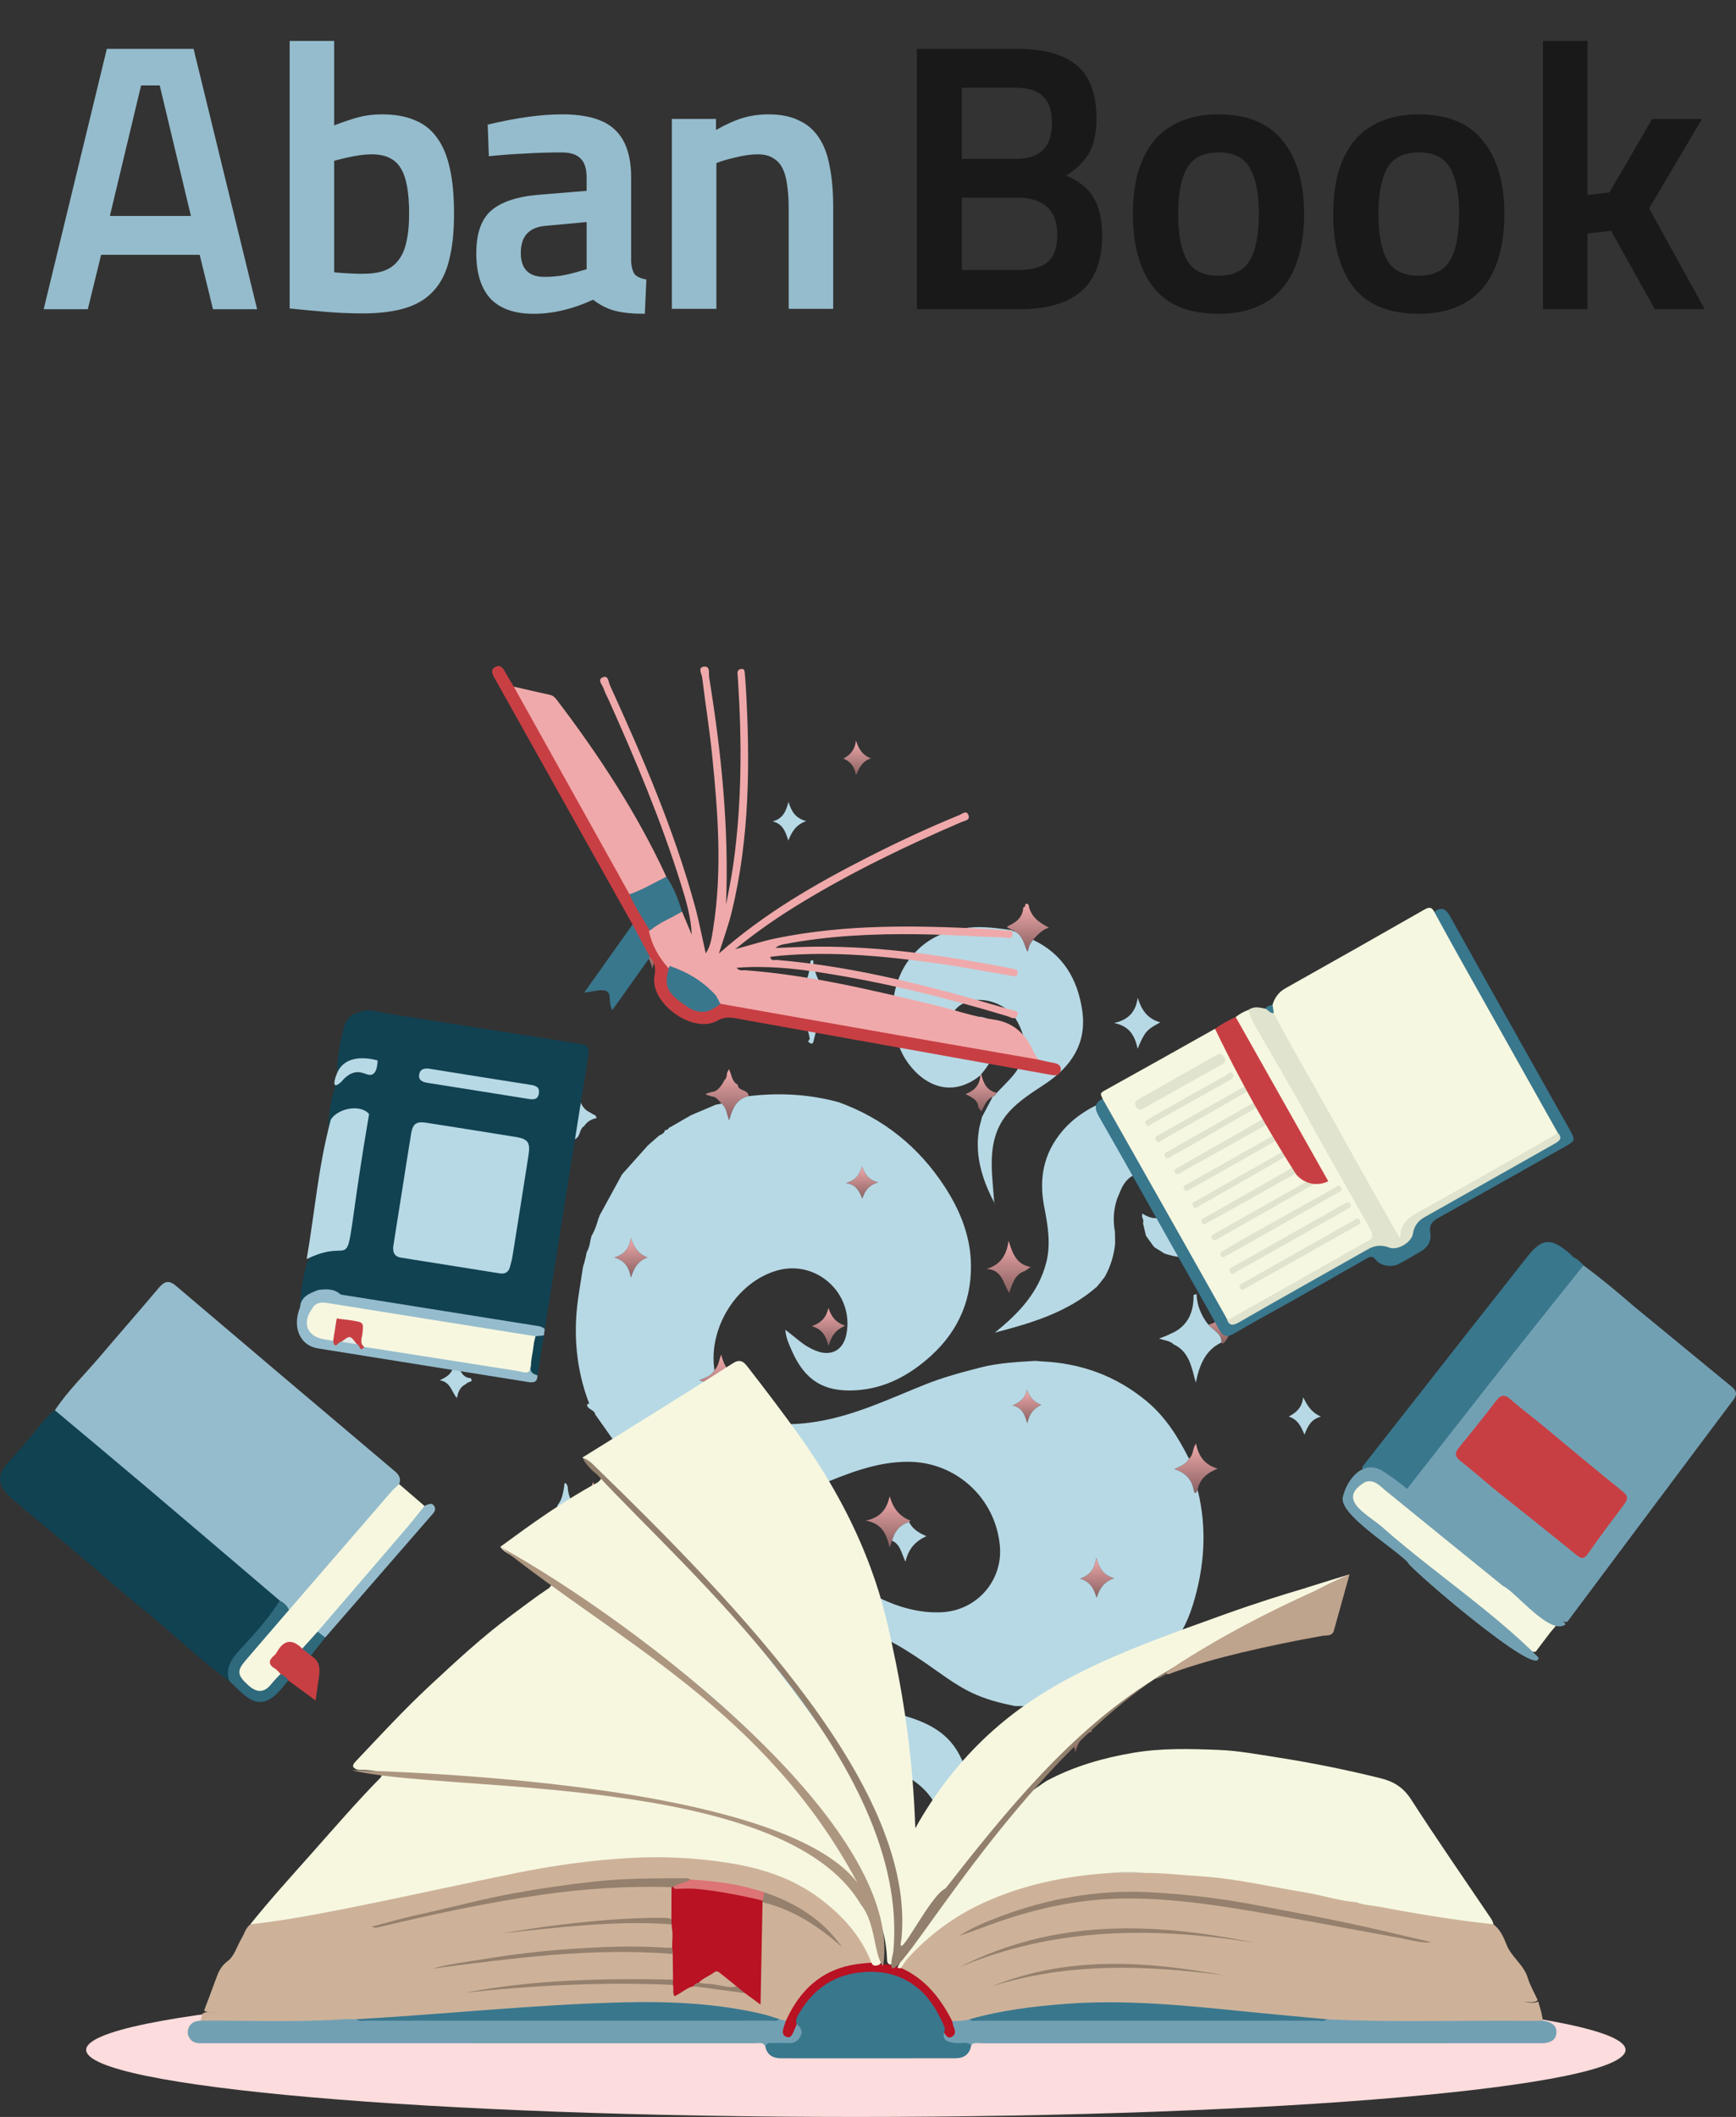 <svg width="146" height="178" viewBox="0 0 146 178" fill="none" xmlns="http://www.w3.org/2000/svg">
<rect x="0" y="0" width="146" height="178" fill="#333333" stroke="none"/>
<path d="M8.985 4.112H16.281L21.625 26H17.913L16.793 21.424H8.505L7.385 26H3.673L8.985 4.112ZM9.241 18.16H16.057L13.433 7.184H11.865L9.241 18.16ZM30.505 26.352C29.503 26.352 28.479 26.309 27.433 26.224C26.409 26.139 25.385 26.043 24.361 25.936V3.44H28.105V10.544C28.937 10.224 29.641 9.989 30.217 9.84C30.793 9.691 31.433 9.616 32.137 9.616C33.204 9.616 34.111 9.776 34.857 10.096C35.625 10.395 36.255 10.885 36.745 11.568C37.236 12.229 37.599 13.093 37.833 14.16C38.068 15.205 38.185 16.475 38.185 17.968C38.185 19.504 38.047 20.805 37.769 21.872C37.513 22.939 37.076 23.803 36.457 24.464C35.86 25.125 35.071 25.605 34.089 25.904C33.108 26.203 31.913 26.352 30.505 26.352ZM30.441 23.024C31.188 23.024 31.807 22.939 32.297 22.768C32.809 22.576 33.215 22.277 33.513 21.872C33.833 21.467 34.057 20.944 34.185 20.304C34.335 19.664 34.409 18.885 34.409 17.968C34.409 16.133 34.164 14.843 33.673 14.096C33.204 13.349 32.404 12.976 31.273 12.976C30.484 12.976 29.428 13.157 28.105 13.52V22.896C28.532 22.939 28.969 22.971 29.417 22.992C29.865 23.013 30.207 23.024 30.441 23.024ZM40.056 21.296C40.056 19.632 40.472 18.437 41.304 17.712C42.157 16.965 43.523 16.517 45.4 16.368L49.336 16.048V14.928C49.336 14.181 49.165 13.648 48.824 13.328C48.504 12.987 47.971 12.816 47.224 12.816C46.2 12.816 45.176 12.848 44.152 12.912C43.149 12.955 42.136 13.029 41.112 13.136L41.016 10.48C42.168 10.203 43.267 9.989 44.312 9.84C45.357 9.691 46.349 9.616 47.288 9.616C49.336 9.616 50.808 10.043 51.704 10.896C52.621 11.749 53.08 13.093 53.08 14.928V22.032C53.123 22.523 53.229 22.875 53.4 23.088C53.592 23.28 53.912 23.419 54.36 23.504L54.232 26.384C53.187 26.384 52.344 26.299 51.704 26.128C51.064 25.957 50.456 25.648 49.88 25.2C48.173 25.989 46.509 26.384 44.888 26.384C43.267 26.384 42.051 25.957 41.24 25.104C40.451 24.229 40.056 22.96 40.056 21.296ZM45.784 23.28C46.211 23.28 46.669 23.248 47.16 23.184C47.672 23.099 48.205 22.971 48.76 22.8L49.336 22.64V18.672L45.848 18.992C44.483 19.12 43.8 19.877 43.8 21.264C43.8 22.608 44.461 23.28 45.784 23.28ZM56.504 10H60.216V10.928C61.091 10.437 61.859 10.096 62.52 9.904C63.181 9.712 63.885 9.616 64.632 9.616C65.656 9.616 66.509 9.787 67.192 10.128C67.896 10.448 68.461 10.939 68.888 11.6C69.315 12.24 69.613 13.051 69.784 14.032C69.976 14.992 70.072 16.101 70.072 17.36V25.968H66.328V17.488C66.328 16.763 66.285 16.123 66.2 15.568C66.136 15.013 66.008 14.544 65.816 14.16C65.624 13.776 65.357 13.488 65.016 13.296C64.696 13.083 64.269 12.976 63.736 12.976C63.181 12.976 62.563 13.061 61.88 13.232C61.219 13.381 60.675 13.541 60.248 13.712V25.968H56.504V10Z" fill="#95BCCC"/>
<path d="M77.111 4.112H85.559C87.821 4.112 89.495 4.581 90.583 5.52C91.671 6.437 92.215 7.92 92.215 9.968C92.215 11.141 92.013 12.101 91.607 12.848C91.202 13.573 90.551 14.213 89.655 14.768C90.701 15.173 91.469 15.781 91.959 16.592C92.45 17.403 92.695 18.469 92.695 19.792C92.695 21.904 92.109 23.472 90.935 24.496C89.762 25.499 88.045 26 85.783 26H77.111V4.112ZM85.463 13.36C87.469 13.36 88.471 12.357 88.471 10.352C88.471 9.328 88.226 8.581 87.735 8.112C87.245 7.621 86.455 7.376 85.367 7.376H80.887V13.36H85.463ZM85.591 22.704C86.743 22.704 87.586 22.48 88.119 22.032C88.653 21.563 88.919 20.805 88.919 19.76C88.919 17.669 87.789 16.624 85.527 16.624H80.887V22.704H85.591ZM95.278 18C95.278 16.72 95.417 15.568 95.695 14.544C95.993 13.499 96.43 12.613 97.007 11.888C97.604 11.163 98.35 10.608 99.246 10.224C100.164 9.819 101.241 9.616 102.479 9.616C104.911 9.616 106.713 10.363 107.887 11.856C109.081 13.328 109.679 15.376 109.679 18C109.679 19.301 109.529 20.475 109.231 21.52C108.953 22.544 108.516 23.419 107.919 24.144C107.343 24.869 106.596 25.424 105.679 25.808C104.783 26.192 103.716 26.384 102.479 26.384C100.025 26.384 98.212 25.659 97.038 24.208C95.865 22.736 95.278 20.667 95.278 18ZM99.087 18C99.087 19.707 99.332 20.997 99.823 21.872C100.313 22.747 101.199 23.184 102.479 23.184C103.716 23.184 104.591 22.757 105.103 21.904C105.615 21.051 105.871 19.739 105.871 17.968C105.871 16.304 105.625 15.035 105.135 14.16C104.644 13.264 103.759 12.816 102.479 12.816C101.241 12.816 100.367 13.243 99.855 14.096C99.343 14.949 99.087 16.251 99.087 18ZM112.122 18C112.122 16.72 112.261 15.568 112.538 14.544C112.837 13.499 113.274 12.613 113.85 11.888C114.448 11.163 115.194 10.608 116.09 10.224C117.008 9.819 118.085 9.616 119.322 9.616C121.754 9.616 123.557 10.363 124.73 11.856C125.925 13.328 126.522 15.376 126.522 18C126.522 19.301 126.373 20.475 126.074 21.52C125.797 22.544 125.36 23.419 124.762 24.144C124.186 24.869 123.44 25.424 122.522 25.808C121.626 26.192 120.56 26.384 119.322 26.384C116.869 26.384 115.056 25.659 113.882 24.208C112.709 22.736 112.122 20.667 112.122 18ZM115.93 18C115.93 19.707 116.176 20.997 116.666 21.872C117.157 22.747 118.042 23.184 119.322 23.184C120.56 23.184 121.434 22.757 121.946 21.904C122.458 21.051 122.714 19.739 122.714 17.968C122.714 16.304 122.469 15.035 121.978 14.16C121.488 13.264 120.602 12.816 119.322 12.816C118.085 12.816 117.21 13.243 116.698 14.096C116.186 14.949 115.93 16.251 115.93 18ZM129.766 3.44H133.51V16.4L135.366 16.176L138.95 10H143.142L138.694 17.52L143.366 26H139.174L135.494 19.408L133.51 19.632V26H129.766V3.44Z" fill="#191919"/>
<path d="M71.978 178C107.728 178 136.71 175.474 136.71 172.358C136.71 169.242 107.728 166.716 71.978 166.716C36.228 166.716 7.247 169.242 7.247 172.358C7.247 175.474 36.228 178 71.978 178Z" fill="#FCDCDC"/>
<path d="M42.647 100.145C43.181 100.523 43.285 101.324 44.285 101.528C43.287 101.771 43.149 102.544 42.658 102.992C42.64 102.898 42.622 102.804 42.603 102.709C42.566 102.637 42.529 102.565 42.493 102.493L42.513 102.485C42.375 102.033 42.093 101.74 41.611 101.669C41.593 101.585 41.574 101.5 41.556 101.416C42.261 101.283 42.593 100.829 42.648 100.137L42.647 100.145Z" fill="url(#paint0_linear_94_73755)"/>
<path d="M73.245 63.766C72.497 64.012 72.259 64.575 71.99 65.178C71.876 64.521 71.588 64.055 70.931 63.784C71.509 63.471 71.899 63.061 71.99 62.272C72.228 63.017 72.556 63.505 73.245 63.766Z" fill="url(#paint1_linear_94_73755)"/>
<path d="M54.161 80.095C54.226 79.957 54.391 79.814 54.144 79.691C54.507 79.425 54.688 79.047 54.819 78.419C55.053 79.144 55.343 79.636 56.079 79.875C55.377 80.168 55.045 80.605 54.864 81.453C54.69 80.785 54.509 80.384 54.161 80.095Z" fill="url(#paint2_linear_94_73755)"/>
<path d="M53.303 136.629C53.487 137.469 54.07 137.923 54.989 138.26C53.821 138.612 53.364 139.458 53.056 140.537C52.965 140.052 52.909 139.683 52.697 139.366C52.492 138.898 52.057 138.751 51.632 138.585C51.454 138.516 51.353 138.351 51.355 138.185C51.358 137.848 51.595 138.108 51.717 138.067C52.615 137.762 52.879 136.995 53.058 136.069C53.168 136.321 53.236 136.475 53.303 136.629Z" fill="url(#paint3_linear_94_73755)"/>
<path d="M62.961 92.166C61.902 92.41 61.586 93.267 61.324 94.194C61.11 93.703 61.119 93.141 60.678 92.79C60.591 92.694 60.504 92.598 60.417 92.501C60.273 92.314 60.085 92.209 59.849 92.193C59.691 92.142 59.533 92.092 59.375 92.041L59.401 91.996L59.358 91.965C59.521 91.916 59.684 91.868 59.847 91.819C60.149 91.791 60.373 91.629 60.557 91.399C60.618 91.316 60.679 91.234 60.74 91.151L60.731 91.171C60.799 91.052 60.867 90.934 60.934 90.816L60.916 90.831C61.094 90.675 61.134 90.466 61.136 90.243C61.185 90.142 61.233 90.042 61.301 89.9C61.547 90.34 61.52 90.929 62.031 91.191L62.043 91.203C62.082 91.779 62.933 91.579 62.961 92.166Z" fill="url(#paint4_linear_94_73755)"/>
<path d="M86.873 79.022C86.784 79.163 86.678 79.296 86.609 79.447C86.54 79.597 86.506 79.763 86.418 80.052C86.101 79.367 86.016 78.648 85.346 78.334C85.262 78.208 85.138 78.177 84.997 78.186L85.011 78.195C85.177 78.028 84.309 78.079 84.935 77.788C85.553 77.5 86.021 77.056 86.059 76.305C86.212 76.258 86.253 76.147 86.232 76.001C86.344 75.997 86.483 75.977 86.51 76.12C86.699 77.095 87.412 77.586 88.214 77.999C87.642 78.176 87.261 78.604 86.873 79.022Z" fill="url(#paint5_linear_94_73755)"/>
<path d="M48.413 126.895C48.268 126.851 48.172 126.766 48.172 126.602C49.239 126.478 49.567 125.66 49.877 124.604C50.206 125.68 50.666 126.453 51.862 126.7C50.764 127.071 50.179 127.657 50.031 128.619C49.818 128.783 49.818 128.783 49.676 128.375C49.553 127.626 49.139 127.127 48.413 126.895Z" fill="url(#paint6_linear_94_73755)"/>
<path d="M86.208 106.866C85.348 107.136 85.159 107.908 84.87 108.714C84.362 107.9 84.282 106.745 82.959 106.7C84.115 106.355 84.643 105.598 84.826 104.322C85.165 105.486 85.559 106.346 86.677 106.528C86.521 106.64 86.364 106.753 86.208 106.866Z" fill="url(#paint7_linear_94_73755)"/>
<path d="M60.949 117.434C60.849 117.668 60.748 117.902 60.617 118.21C60.405 117.184 60 116.377 58.799 116.058C59.374 115.817 59.843 115.66 60.085 115.209C60.429 114.878 60.462 114.405 60.648 113.902C60.913 114.908 61.379 115.667 62.459 116.032C61.726 116.369 61.166 116.733 60.949 117.434Z" fill="url(#paint8_linear_94_73755)"/>
<path d="M71.082 111.474C70.289 111.814 69.926 112.302 69.683 113.172C69.456 112.327 69.174 111.777 68.277 111.505C69.157 111.195 69.511 110.687 69.674 109.978C69.894 110.671 70.258 111.187 71.082 111.474Z" fill="url(#paint9_linear_94_73755)"/>
<path d="M83.823 91.888C83.773 92.063 83.635 92.148 83.486 92.221C82.933 92.443 82.8 93.001 82.526 93.459C82.436 93.329 82.359 93.217 82.281 93.104C82.246 92.485 81.755 92.281 81.2 91.99C81.984 91.704 82.411 91.2 82.452 90.42C82.48 90.393 82.503 90.361 82.52 90.326C82.702 91.058 82.985 91.706 83.823 91.888Z" fill="url(#paint10_linear_94_73755)"/>
<path d="M99.993 122.646C100.383 122.341 100.278 121.798 100.584 121.382C100.796 122.42 101.294 123.165 102.411 123.485C101.517 123.847 100.89 124.354 100.721 125.267C100.586 125.632 100.457 125.63 100.384 125.247C100.211 124.345 99.648 123.812 98.763 123.524C99.234 123.273 99.755 123.149 99.993 122.646Z" fill="url(#paint11_linear_94_73755)"/>
<path d="M93.71 132.7C92.828 133.021 92.497 133.535 92.225 134.346C91.99 133.564 91.704 132.997 90.826 132.739C91.665 132.445 92.053 131.941 92.199 130.964C92.462 131.872 92.77 132.433 93.71 132.7Z" fill="url(#paint12_linear_94_73755)"/>
<path d="M54.475 105.73C53.663 106.022 53.322 106.599 53.064 107.43C52.895 106.553 52.546 105.982 51.643 105.731C52.547 105.48 52.912 104.939 53.055 104.077C53.326 104.861 53.665 105.444 54.475 105.73Z" fill="url(#paint13_linear_94_73755)"/>
<path d="M85.155 118.183C85.804 117.876 86.244 117.536 86.357 116.849C86.603 117.418 86.895 117.882 87.582 118.117C86.942 118.438 86.582 118.844 86.39 119.677C86.168 118.862 85.922 118.337 85.155 118.183Z" fill="url(#paint14_linear_94_73755)"/>
<path d="M66.32 138.344L66.321 138.347C65.694 138.502 65.402 138.974 65.168 139.842C64.992 139.016 64.748 138.528 63.995 138.308C64.622 137.999 64.998 137.62 65.172 137.021C65.368 137.662 65.874 137.976 66.32 138.344Z" fill="url(#paint15_linear_94_73755)"/>
<path d="M72.498 98.068C72.761 98.742 73.023 99.21 73.869 99.416C73.059 99.652 72.752 100.103 72.525 100.785C72.255 100.187 72.066 99.635 71.156 99.474C71.977 99.222 72.285 98.78 72.498 98.068Z" fill="url(#paint16_linear_94_73755)"/>
<path d="M73.548 153.776C73.393 153.23 72.716 153.181 72.511 152.682C73.319 152.527 73.603 151.944 73.727 151.141C74.035 151.826 74.287 152.503 75.242 152.759C74.384 153.062 74.048 153.604 73.803 154.335C73.682 154.07 73.615 153.923 73.548 153.776Z" fill="url(#paint17_linear_94_73755)"/>
<path d="M75.028 129.546C74.98 129.674 74.931 129.803 74.814 130.113C74.562 128.959 74.159 128.105 72.819 127.857C74.102 127.59 74.582 126.844 74.824 125.817C75.102 126.784 75.625 127.504 76.565 127.85C76.55 127.874 76.538 127.901 76.52 127.922C76.501 127.943 76.476 127.958 76.453 127.975C75.666 128.213 75.23 128.773 75.028 129.546Z" fill="url(#paint18_linear_94_73755)"/>
<path d="M102.729 112.876C102.739 112.092 102.005 111.861 101.616 111.373C102.412 111.268 102.622 110.642 102.84 109.918C103.108 110.595 103.38 111.192 104.245 111.457C103.359 111.735 103.377 112.585 102.835 112.989C102.829 112.993 102.793 112.965 102.776 112.947C102.757 112.926 102.744 112.9 102.729 112.876Z" fill="url(#paint19_linear_94_73755)"/>
<path d="M90.436 147.342C90.281 146.377 89.923 145.84 89.062 145.564C89.923 145.309 90.292 144.776 90.434 143.875C90.682 144.714 91.034 145.283 91.868 145.56C91.03 145.875 90.683 146.442 90.436 147.342Z" fill="url(#paint20_linear_94_73755)"/>
<path d="M48.31 95.806C48.842 95.622 48.688 94.936 49.129 94.686C49.375 94.303 49.739 94.104 50.172 94.009C50.152 93.707 49.831 93.737 49.689 93.569C48.88 93.238 48.718 92.448 48.42 91.568C48.237 92.818 47.74 93.62 46.422 93.907C47.637 94.184 48.169 94.82 48.31 95.806Z" fill="#B7D9E5"/>
<path d="M38.292 114.565C38.208 114.758 38.153 114.884 38.098 115.01C37.943 115.565 37.496 115.823 36.973 116.059C37.901 116.181 37.976 117.046 38.428 117.556C38.518 117.079 38.662 116.635 39.145 116.403C39.2 116.358 39.255 116.312 39.31 116.267C39.432 116.218 39.554 116.168 39.676 116.118C39.652 116.039 39.628 115.96 39.603 115.882C38.793 115.858 38.705 115.059 38.292 114.565Z" fill="#B7D9E5"/>
<path d="M66.298 70.675C66.6 69.936 66.929 69.352 67.805 69.038C66.881 68.797 66.559 68.213 66.312 67.42C66.108 68.237 65.826 68.841 64.98 69.065C65.821 69.264 66.058 69.909 66.298 70.675Z" fill="#B7D9E5"/>
<path d="M53.144 81.491C53.34 80.766 53.6 80.303 54.161 80.095C54.226 79.957 54.391 79.814 54.144 79.691C53.476 79.485 53.35 78.849 53.056 78.253C52.898 79.025 52.597 79.626 51.814 79.905C52.592 80.145 52.797 80.791 53.144 81.491Z" fill="#B7D9E5"/>
<path d="M100.384 125.247C100.211 124.345 99.648 123.812 98.763 123.524C99.234 123.273 99.755 123.149 99.993 122.646C99.073 120.82 98.003 119.111 96.399 117.787C93.859 115.69 90.935 114.63 87.666 114.472C87.467 114.463 87.268 114.442 87.069 114.426C85.535 114.522 84.005 114.59 82.497 114.975C80.896 115.383 79.303 115.811 77.771 116.426C74.797 117.619 71.888 119.018 68.692 119.535C65.818 120 63.064 119.857 60.949 117.435C60.849 117.669 60.748 117.903 60.617 118.21C60.405 117.184 59.999 116.377 58.799 116.058C59.374 115.817 59.843 115.661 60.085 115.209C59.545 111.639 61.986 107.77 65.379 106.82C68.671 105.899 71.805 108.756 71.197 112.122C70.943 113.529 69.913 114.102 68.59 113.564C68.11 113.368 67.665 113.107 67.263 112.775C66.901 112.476 66.529 112.191 66.045 111.808C66.111 112.547 66.36 113.033 66.574 113.527C67.656 116.032 69.26 117.064 71.974 116.9C74.445 116.751 76.5 115.635 78.307 113.991C80.696 111.818 81.817 109.071 81.642 105.901C81.521 103.702 80.671 101.658 79.459 99.795C77.27 96.432 74.306 94.044 70.533 92.676C68.043 91.996 65.516 91.865 62.961 92.167C61.902 92.41 61.587 93.268 61.324 94.194C61.11 93.704 61.119 93.142 60.679 92.791C60.518 92.823 60.357 92.855 60.196 92.887C59.519 93.174 58.842 93.461 58.165 93.748C57.982 93.85 57.798 93.954 57.614 94.057C57.173 94.312 56.733 94.566 56.292 94.821L56.267 94.807C56.201 94.951 56.104 95.044 55.93 95.008L55.932 95.025C55.871 95.293 55.642 95.377 55.432 95.482C55.117 95.759 54.802 96.035 54.486 96.312C53.808 97.071 53.13 97.829 52.452 98.589C52.404 98.644 52.356 98.7 52.308 98.755C51.674 99.917 51.04 101.078 50.406 102.24C50.41 102.289 50.395 102.331 50.361 102.367C50.199 102.903 50.038 103.44 49.745 103.924C49.717 104.039 49.688 104.153 49.659 104.267C49.605 104.629 49.528 104.983 49.334 105.301C49.313 105.418 49.291 105.535 49.269 105.652C49.227 105.824 49.184 105.995 49.142 106.167C49.105 106.286 49.068 106.404 49.031 106.522C48.844 107.821 48.586 109.115 48.485 110.421C48.297 112.851 48.571 115.24 49.381 117.553C49.426 117.672 49.471 117.79 49.516 117.909L49.561 117.966L49.514 118.013C49.464 118.047 49.414 118.082 49.364 118.116C49.422 118.537 49.995 118.515 50.058 118.93C50.629 119.739 51.201 120.547 51.772 121.356C52.123 121.642 52.483 121.918 52.824 122.215C56.123 125.091 59.895 126.562 64.317 126.104C64.815 125.917 65.381 126.089 65.861 125.809C65.982 125.782 66.104 125.756 66.225 125.73C66.34 125.715 66.456 125.699 66.571 125.684C67.141 125.497 67.71 125.311 68.28 125.124C68.399 125.076 68.518 125.029 68.636 124.982C68.684 124.95 68.735 124.931 68.792 124.926C71.256 123.914 73.712 122.884 76.45 122.91C80.442 122.948 83.743 126.002 84.092 129.996C84.347 132.91 82.147 135.407 79.229 135.56C77.339 135.659 75.597 135.143 73.925 134.349C72.374 133.612 70.853 132.809 69.319 132.036C69.258 131.991 69.197 131.946 69.136 131.901L69.141 131.914C68.908 131.888 68.726 131.787 68.627 131.563C68.189 131.573 67.795 131.433 67.432 131.195C67.258 131.138 67.085 131.08 66.912 131.023C66.825 130.973 66.738 130.922 66.651 130.872C66.507 130.858 66.363 130.843 66.219 130.828L66.139 130.84L66.06 130.825C65.679 130.856 65.364 130.646 65.02 130.542C64.705 130.523 64.389 130.518 64.076 130.481C61.483 130.178 59.14 130.841 56.976 132.267C55.316 133.361 54.233 134.927 53.304 136.631C53.487 137.471 54.071 137.924 54.99 138.262C53.821 138.613 53.365 139.46 53.057 140.539C52.966 140.054 52.91 139.685 52.698 139.367C52.412 141.504 52.736 143.542 53.718 145.463C54.927 147.828 56.781 149.231 59.504 149.381C61.067 149.467 62.58 149.187 64.098 148.9C65.782 148.581 67.452 148.165 69.184 148.189C71.353 147.918 73.456 148.124 75.489 148.989C78.921 150.448 80.201 153.713 78.675 157.132C78.086 158.451 77.17 159.563 76.453 160.8C76.504 160.85 76.554 160.899 76.605 160.948C82.04 158.095 83.113 152.106 80.666 147.505C79.608 145.516 77.735 144.724 75.714 144.168C73.593 143.584 71.377 143.399 69.3 142.627C68.517 142.337 67.763 142.005 67.153 141.414C66.27 140.559 65.739 139.604 66.323 138.348C65.695 138.504 65.403 138.976 65.169 139.844C64.993 139.018 64.749 138.53 63.997 138.31C64.623 138.001 65 137.622 65.173 137.023C65.37 137.664 65.876 137.977 66.321 138.346C67.644 136.769 69.325 136.534 71.272 136.802C73.705 137.137 75.657 138.36 77.623 139.686C78.98 140.601 80.26 141.64 81.763 142.348C82.918 142.892 84.123 143.199 85.355 143.45C88.444 143.53 91.396 142.919 94.228 141.693C97.278 140.374 99.332 138.138 100.317 134.957C101.303 131.769 101.538 128.538 100.722 125.268C100.587 125.632 100.457 125.629 100.384 125.247ZM72.498 98.068C72.761 98.742 73.023 99.21 73.869 99.416C73.059 99.652 72.752 100.103 72.525 100.785C72.255 100.187 72.065 99.635 71.156 99.474C71.977 99.222 72.285 98.78 72.498 98.068ZM53.064 107.43C52.895 106.553 52.546 105.982 51.643 105.731C52.547 105.48 52.912 104.939 53.055 104.077C53.325 104.86 53.664 105.444 54.474 105.729C53.663 106.022 53.322 106.6 53.064 107.43ZM86.39 119.677C86.168 118.863 85.922 118.337 85.155 118.183C85.804 117.876 86.244 117.536 86.357 116.85C86.603 117.418 86.895 117.882 87.582 118.117C86.942 118.438 86.582 118.844 86.39 119.677ZM92.224 134.346C91.99 133.564 91.704 132.996 90.826 132.739C91.665 132.445 92.053 131.941 92.199 130.964C92.463 131.872 92.77 132.433 93.71 132.7C92.827 133.021 92.497 133.535 92.224 134.346Z" fill="#B7D9E5"/>
<path d="M68.625 131.56L68.627 131.563H68.63L68.625 131.56Z" fill="#B7D9E5"/>
<path d="M83.631 101.149C83.627 101.14 83.623 101.132 83.618 101.124C83.619 101.135 83.62 101.146 83.621 101.157L83.631 101.149Z" fill="#B7D9E5"/>
<path d="M76.129 89.025C77.363 90.999 79.808 92.552 82.452 90.42C82.48 90.393 82.503 90.362 82.52 90.327C83.24 89.476 83.796 88.553 83.813 87.392C83.836 85.936 83.045 85.262 81.622 85.56C81.065 85.677 80.524 85.874 79.898 86.057C79.984 85.224 80.388 84.651 81.102 84.334C82.649 83.648 84.751 84.4 85.56 85.897C86.542 87.712 86.361 89.184 84.959 90.711C84.59 91.112 84.202 91.496 83.823 91.888C83.773 92.063 83.635 92.148 83.485 92.221C83.188 92.784 82.891 93.347 82.593 93.91C82.542 94.103 82.491 94.296 82.44 94.489L82.455 94.534L82.413 94.564C81.894 96.922 82.543 99.063 83.618 101.124C83.573 100.563 83.527 100.003 83.481 99.442C83.303 97.283 83.315 95.164 84.909 93.434C85.772 92.497 86.856 91.836 87.905 91.136C90.1 89.67 91.416 87.722 91.019 84.978C90.635 82.327 89.392 80.211 86.873 79.022C86.783 79.162 86.678 79.296 86.609 79.446C86.539 79.596 86.506 79.763 86.417 80.052C86.1 79.367 86.016 78.648 85.345 78.334C85.229 78.284 85.113 78.235 84.996 78.186L85.01 78.195C83.849 78.049 82.69 77.87 81.514 77.996C79.982 78.159 78.563 78.618 77.393 79.664C75.567 81.296 74.997 83.426 75.037 85.786C75.27 86.91 75.507 88.029 76.129 89.025Z" fill="#B7D9E5"/>
<path d="M49.675 128.375C49.114 128.003 48.653 127.544 48.413 126.895C48.268 126.851 48.172 126.766 48.172 126.602C47.989 126.083 47.756 125.577 47.748 125.01C47.694 124.91 47.661 124.746 47.584 124.722C47.405 124.667 47.472 124.854 47.459 124.932C47.36 125.498 47.292 126.072 46.908 126.539C46.831 126.78 46.81 127.063 46.666 127.253C46.37 127.643 46.231 128.268 45.531 128.165C45.509 128.257 45.486 128.349 45.464 128.442C44.992 128.923 44.266 128.89 43.637 129.271C45.876 129.578 47.264 131.237 47.503 133.752C48.105 131.578 49.051 129.708 51.604 129.214C50.989 128.982 50.51 128.801 50.031 128.62C49.817 128.783 49.817 128.783 49.675 128.375Z" fill="#B7D9E5"/>
<path d="M65.304 84.34C66.991 84.816 67.868 85.806 68.102 87.351C68.056 87.427 68.01 87.504 67.964 87.58C68.315 87.901 68.39 87.747 68.468 87.351C68.671 86.332 69.192 85.494 70.066 84.906C70.416 84.669 70.927 84.719 71.196 84.274C69.507 83.838 68.697 82.655 68.402 81.022C68.387 80.937 68.493 80.624 68.176 80.786C68.16 80.901 68.144 81.015 68.128 81.13C67.985 82.796 67.116 83.869 65.304 84.34Z" fill="#B7D9E5"/>
<path d="M104.112 98.741C104.087 98.631 104.063 98.521 104.038 98.411C103.985 98.24 103.932 98.069 103.879 97.898C103.771 97.553 103.663 97.207 103.556 96.861C103.508 96.74 103.461 96.619 103.413 96.498C103.358 96.385 103.302 96.27 103.246 96.157C102.898 95.602 102.551 95.047 102.204 94.493C101.5 93.817 100.812 93.131 99.92 92.683C96.657 91.045 91.803 92.184 89.334 95.115C87.741 97.007 87.361 99.13 87.823 101.491C88.122 103.02 88.384 104.58 88.002 106.112C87.368 108.66 85.659 110.459 83.658 112.054C86.72 111.255 89.745 110.368 92.219 108.22L92.219 108.225C92.318 108.107 92.416 107.989 92.514 107.87C92.645 107.703 92.777 107.537 92.908 107.37C93.389 106.512 93.674 105.591 93.781 104.614C93.781 104.498 93.78 104.382 93.78 104.265C93.776 104.036 93.772 103.806 93.768 103.577C93.593 102.639 93.644 101.716 93.947 100.809C94.043 100.577 94.139 100.346 94.235 100.115C94.516 99.45 94.919 98.909 95.657 98.707L95.659 98.72C95.788 98.533 95.972 98.489 96.184 98.521L96.17 98.547C96.235 98.505 96.3 98.464 96.365 98.422C96.653 98.346 96.942 98.331 97.233 98.399C97.424 98.39 97.615 98.38 97.763 98.536C97.884 98.598 98.005 98.66 98.126 98.723C99.031 99.354 99.187 100.109 98.634 101.165C98.606 101.396 98.492 101.57 98.289 101.685C97.678 102.665 96.897 102.552 96.053 102.036C96.055 102.144 96.057 102.252 96.058 102.36C96.168 102.524 96.166 102.703 96.135 102.887C96.216 103.226 96.297 103.565 96.378 103.904C96.588 104.198 96.797 104.492 97.007 104.785C97.049 104.8 97.075 104.829 97.087 104.872C97.375 105.052 97.664 105.232 97.952 105.411C98.661 105.633 99.383 105.771 100.13 105.75C100.255 105.729 100.38 105.709 100.504 105.688C100.958 105.542 101.412 105.396 101.866 105.249C101.93 105.211 101.993 105.172 102.056 105.133C102.57 104.72 103.08 104.302 103.465 103.756C103.541 103.625 103.616 103.494 103.691 103.363C104.205 102.159 104.328 100.897 104.251 99.605C104.129 99.329 104.097 99.039 104.112 98.741Z" fill="#B7D9E5"/>
<path d="M95.675 88.18C96.272 86.757 96.429 86.577 97.587 85.96C96.493 85.674 95.989 84.893 95.683 83.896C95.528 85.016 94.972 85.74 93.689 86.017C94.987 86.272 95.445 87.079 95.675 88.18Z" fill="#B7D9E5"/>
<path d="M83.631 101.148L83.621 101.157C83.65 101.197 83.68 101.237 83.709 101.277C83.683 101.234 83.657 101.191 83.631 101.148Z" fill="#B7D9E5"/>
<path d="M72.511 152.682C72.327 152.298 72.144 151.913 71.96 151.527C71.823 152.534 71.348 153.317 70.118 153.707C71.398 154.022 71.79 154.844 72.007 156.077C72.217 154.909 72.694 154.198 73.548 153.776C73.393 153.23 72.716 153.181 72.511 152.682Z" fill="#B7D9E5"/>
<path d="M77.919 129.166C77.224 128.881 76.741 128.539 76.453 127.975C75.666 128.214 75.23 128.773 75.028 129.546C75.733 129.866 75.81 130.612 76.151 131.313C76.392 130.275 76.942 129.599 77.919 129.166Z" fill="#B7D9E5"/>
<path d="M101.616 111.373C101.024 110.628 100.677 109.788 100.63 108.831L100.645 108.808C100.557 108.832 100.468 108.856 100.38 108.881C100.399 110.182 100.018 111.281 98.825 111.969C98.591 112.079 98.358 112.19 98.125 112.301C97.942 112.373 97.76 112.444 97.483 112.551C97.984 112.724 98.405 112.732 98.703 113.038C100.009 113.64 100.209 114.926 100.567 116.258C100.88 114.744 101.376 113.524 102.729 112.876C102.74 112.092 102.005 111.861 101.616 111.373Z" fill="#B7D9E5"/>
<path d="M109.597 117.482C109.499 118.365 109.05 118.742 108.385 119.11C109.17 119.36 109.414 119.958 109.711 120.624C109.984 119.922 110.239 119.346 111.088 119.116C110.309 118.765 109.973 118.238 109.597 117.482Z" fill="#B7D9E5"/>
<path d="M106.591 97.034C106.769 98.083 107.199 98.945 108.285 99.334C108.25 99.65 107.884 99.587 107.74 99.786C107.385 99.968 107.111 100.225 106.989 100.618C106.752 100.889 106.752 101.252 106.594 101.648C106.296 100.631 106.015 99.653 104.781 99.549C104.775 99.481 104.769 99.412 104.763 99.343C104.972 99.306 105.206 99.329 105.337 99.103C105.395 99.05 105.453 98.995 105.511 98.942C105.864 98.94 106.024 98.741 106.052 98.409C106.373 98.139 106.441 97.778 106.416 97.385C106.579 97.321 106.568 97.169 106.591 97.034Z" fill="url(#paint21_linear_94_73755)"/>
<path d="M4.617 118.581C5.706 116.936 7.128 115.571 8.394 114.075C10.027 112.146 11.704 110.253 13.328 108.316C13.8 107.753 14.175 107.588 14.797 108.116C20.921 113.323 27.058 118.515 33.2 123.701C33.565 124.009 33.754 124.32 33.57 124.788C33.129 126.03 32.1 126.838 31.286 127.786C29.27 130.133 27.272 132.497 25.212 134.805C24.957 135.09 24.745 135.434 24.31 135.478C23.885 135.371 23.677 134.966 23.324 134.758C17.606 129.979 11.963 125.112 6.244 120.333C5.637 119.826 4.932 119.375 4.617 118.581Z" fill="#95BCCC"/>
<path d="M4.617 118.581C7.189 120.739 9.77 122.887 12.332 125.057C16.072 128.225 19.798 131.41 23.53 134.587C23.772 134.975 23.529 135.27 23.31 135.533C22.703 136.262 22.184 137.071 21.506 137.734C20.459 138.757 19.572 139.859 19.277 141.34C17.288 139.921 15.503 138.26 13.656 136.669C12.226 135.438 10.73 134.284 9.311 133.034C7.422 131.369 5.474 129.77 3.549 128.146C2.72 127.448 1.866 126.78 1.056 126.06C-0.275 124.877 -0.358 124.045 0.864 122.769C1.999 121.584 2.968 120.268 4.055 119.049C4.215 118.869 4.428 118.736 4.617 118.581Z" fill="#114252"/>
<path d="M24.31 135.367C27.171 132.056 30.031 128.745 32.897 125.438C33.1 125.203 33.344 125.004 33.57 124.788C34.279 125.4 34.989 126.012 35.698 126.623C35.938 127.177 35.486 127.467 35.211 127.784C32.451 130.973 29.688 134.16 26.931 137.353C26.433 137.777 26.122 138.396 25.527 138.721C25.353 138.771 25.166 138.78 25.016 138.686C24.474 138.343 24.079 138.442 23.668 138.952C23.267 139.448 23.031 139.863 23.567 140.401C23.717 140.551 23.732 140.784 23.654 141.001C23.51 141.331 23.266 141.584 23.009 141.822C22.179 142.593 21.422 142.601 20.603 141.855C19.774 141.1 19.667 140.313 20.351 139.455C21.377 138.169 22.499 136.965 23.588 135.733C23.778 135.518 23.999 135.349 24.31 135.367Z" fill="#F7F7E0"/>
<path d="M26.711 137.194C29.202 134.295 31.696 131.398 34.181 128.494C34.703 127.884 35.194 127.247 35.699 126.623C35.984 126.511 36.31 126.277 36.53 126.657C36.724 126.992 36.436 127.24 36.231 127.476C33.272 130.879 30.313 134.281 27.354 137.683C26.923 137.806 26.753 137.585 26.711 137.194Z" fill="#95BCCC"/>
<path d="M24.31 135.367C23.076 136.8 21.838 138.229 20.61 139.666C19.902 140.496 19.974 140.875 20.857 141.68C21.557 142.319 22.183 142.396 22.813 141.603C23.052 141.303 23.331 141.034 23.592 140.751C24.004 140.695 24.279 140.804 24.239 141.292C23.948 141.641 23.679 142.014 23.361 142.336C22.37 143.342 21.483 143.365 20.423 142.425C20.029 142.076 19.658 141.702 19.277 141.34C18.863 140.035 19.721 139.21 20.463 138.403C21.573 137.197 22.65 135.975 23.529 134.587C23.89 134.746 24.14 135.017 24.31 135.367Z" fill="#2E697C"/>
<path d="M24.239 141.292C24.099 141.02 23.855 140.874 23.592 140.751C23.445 140.604 23.321 140.417 23.147 140.317C22.553 139.976 22.564 139.615 23.057 139.198C23.137 139.131 23.214 139.05 23.262 138.96C23.835 137.897 24.546 137.748 25.419 138.62C25.781 138.667 26.108 138.756 26.144 139.208C27.103 139.774 26.878 140.652 26.75 141.507C26.683 141.952 26.622 142.398 26.539 142.98C25.715 142.375 24.977 141.833 24.239 141.292Z" fill="#C83F43"/>
<path d="M26.143 139.208C25.902 139.012 25.66 138.817 25.419 138.62C25.85 138.145 26.281 137.67 26.712 137.194C26.926 137.357 27.14 137.52 27.354 137.683C26.95 138.192 26.547 138.7 26.143 139.208Z" fill="#2E697C"/>
<path d="M30.195 85.122C29.49 85.244 29.077 85.79 28.929 86.362C28.602 87.623 28.348 88.914 28.346 90.233C28.829 89.893 29.316 89.558 29.594 89.009C30.288 89.375 31.006 89.452 31.756 89.163C31.988 87.842 32.219 86.52 32.451 85.199C31.702 85.103 30.961 84.727 30.195 85.122Z" fill="#114252"/>
<path d="M27.034 105.051C26.453 105.176 26.154 105.628 25.855 106.079C25.481 107.33 25.258 108.605 25.238 109.913C25.515 109.29 26.053 108.971 26.637 108.706C27.324 108.549 27.982 108.794 28.654 108.849C28.848 107.593 29.043 106.337 29.237 105.081C28.505 104.934 27.774 104.711 27.034 105.051Z" fill="#114252"/>
<path d="M29.401 90.315C28.848 90.509 28.442 90.87 28.175 91.391C27.831 92.49 27.64 93.614 27.62 94.767C27.944 94.095 28.477 93.68 29.189 93.481C29.815 93.445 30.432 93.513 31.039 93.671C31.213 92.569 31.387 91.467 31.562 90.365C30.844 90.25 30.128 90.036 29.401 90.315Z" fill="#114252"/>
<path d="M32.452 85.199C37.924 86.062 43.395 86.929 48.868 87.784C49.423 87.871 49.577 88.146 49.491 88.682C48.26 96.371 47.039 104.062 45.816 111.752C45.531 111.855 45.248 111.789 44.965 111.744C39.886 110.933 34.806 110.13 29.727 109.318C29.329 109.254 28.912 109.228 28.6 108.914C28.441 108.68 28.432 108.414 28.472 108.153C28.633 107.088 28.747 106.015 29.009 104.968C29.245 102.798 29.652 100.653 29.99 98.499C30.246 96.865 30.441 95.221 30.807 93.606C30.918 92.506 31.071 91.411 31.329 90.334C31.347 89.924 31.399 89.519 31.523 89.125C31.594 88.059 31.814 87.014 31.988 85.963C32.04 85.65 32.164 85.373 32.452 85.199Z" fill="#114252"/>
<path d="M31.04 93.672C28.334 109.497 30.668 103.452 25.79 105.87C26.476 101.916 26.759 98.115 27.822 94.139C28.418 93.188 30.314 92.809 31.04 93.672Z" fill="#B7D9E5"/>
<path d="M28.654 108.849C34.063 109.712 39.472 110.574 44.881 111.438C45.209 111.49 45.555 111.495 45.815 111.752C45.79 111.93 45.766 112.109 45.74 112.287C45.52 112.603 45.213 112.61 44.881 112.531C39.187 111.63 33.494 110.723 27.801 109.816C27.345 109.743 26.896 109.651 26.534 110.048C26.409 110.249 26.246 110.428 26.162 110.657C25.87 111.448 26.3 112.2 27.121 112.342C27.401 112.39 27.694 112.394 27.95 112.541C28.235 112.866 28.578 112.663 28.902 112.644C29.267 112.666 29.625 112.727 29.977 112.822C30.279 112.882 30.427 113.414 30.852 113.11C34.785 113.671 38.696 114.35 42.618 114.95C42.991 114.948 43.35 115.062 43.72 115.09C43.964 115.108 44.234 115.205 44.43 114.954C44.485 114.908 44.547 114.878 44.616 114.863C44.956 115.015 45.027 115.371 45.205 115.646C45.193 116.134 44.986 116.295 44.477 116.213C38.561 115.259 32.64 114.334 26.725 113.376C25.205 113.13 24.559 111.563 25.237 109.913C25.309 108.989 26.048 108.762 26.73 108.473C27.415 108.377 28.089 108.334 28.654 108.849Z" fill="#95BCCC"/>
<path d="M28.346 90.233C28.869 88.982 30.241 88.763 31.756 89.163C31.734 89.95 31.531 90.233 31.328 90.334C30.969 90.511 30.608 90.12 30.021 90.152C29.462 90.183 29.017 90.58 28.702 90.964C28.516 91.131 28.291 91.301 28.183 91.235C28.032 91.142 28.185 90.62 28.346 90.233Z" fill="#B7D9E5"/>
<path d="M45.036 112.357C45.271 112.334 45.506 112.31 45.741 112.287C45.563 113.406 45.384 114.526 45.206 115.646C44.851 115.536 44.544 115.389 44.644 114.923C44.473 114.835 44.456 114.677 44.454 114.511C44.461 114.355 44.468 114.198 44.509 114.046C44.529 113.896 44.543 113.744 44.581 113.597C44.597 113.447 44.618 113.297 44.653 113.15C44.669 113.036 44.674 112.921 44.711 112.811C44.754 112.612 44.826 112.434 45.036 112.357Z" fill="#114252"/>
<path d="M33.838 99.972C34.081 98.429 34.319 96.886 34.572 95.345C34.712 94.491 35.005 94.271 35.844 94.402C38.355 94.794 40.864 95.19 43.372 95.6C44.411 95.77 44.614 96.063 44.448 97.131C44.005 99.98 43.551 102.826 43.095 105.673C43.05 105.956 42.961 106.232 42.892 106.512C42.779 106.964 42.481 107.14 42.034 107.069C39.264 106.63 36.495 106.191 33.726 105.746C33.094 105.645 33.008 105.206 33.094 104.669C33.344 103.104 33.59 101.538 33.838 99.972Z" fill="#B7D9E5"/>
<path d="M40.24 91.729C38.82 91.503 37.399 91.273 35.977 91.054C35.558 90.99 35.18 90.844 35.253 90.354C35.323 89.888 35.694 89.795 36.135 89.866C38.976 90.325 41.818 90.775 44.661 91.222C45.093 91.289 45.411 91.436 45.319 91.954C45.224 92.494 44.835 92.461 44.432 92.397C43.035 92.173 41.638 91.952 40.24 91.729Z" fill="#B7D9E5"/>
<path d="M28.367 110.718C29.166 110.53 29.915 110.855 30.684 110.957C30.989 110.998 30.896 111.284 30.872 111.486C30.8 112.078 30.716 112.669 30.636 113.261C30.211 113.782 30.261 112.997 30.012 113.032C29.62 112.71 29.205 112.541 28.716 112.822C28.493 112.722 28.154 113.596 28.022 112.739C27.95 112.6 27.866 112.466 27.889 112.299C27.896 112.145 27.906 111.992 27.945 111.842C27.963 111.692 27.98 111.541 28.018 111.394C28.035 111.241 28.062 111.091 28.123 110.949C28.174 110.84 28.248 110.754 28.367 110.718Z" fill="#C83F43"/>
<path d="M28.716 112.822C29.445 112.264 29.445 112.264 30.012 113.032C29.58 112.962 29.148 112.892 28.716 112.822Z" fill="#E4EAE6"/>
<path d="M45.036 112.357C39.172 111.419 33.307 110.48 27.441 109.547C26.935 109.466 26.487 109.565 26.227 110.075C25.384 111.256 25.838 112.38 27.251 112.611C27.508 112.653 27.765 112.696 28.022 112.738C28.045 112.585 28.068 112.432 28.09 112.279C28.114 112.137 28.138 111.996 28.162 111.854C28.183 111.71 28.204 111.567 28.225 111.423C28.249 111.281 28.273 111.138 28.296 110.995C28.308 110.948 28.32 110.901 28.333 110.854C28.768 110.94 29.212 110.96 29.648 111.036C30.586 111.199 30.58 111.204 30.482 112.134C30.441 112.513 30.224 112.937 30.637 113.26C30.922 113.301 31.207 113.339 31.491 113.384C35.254 113.974 39.017 114.566 42.781 115.157C43.205 115.231 43.632 115.292 44.052 115.383C44.438 115.467 44.589 115.31 44.581 114.941L44.644 114.923C44.653 114.775 44.663 114.628 44.672 114.481C44.693 114.334 44.713 114.187 44.734 114.041C44.758 113.902 44.782 113.763 44.807 113.625C44.828 113.478 44.849 113.332 44.87 113.185C44.882 113.091 44.894 112.996 44.906 112.901C44.95 112.72 44.993 112.539 45.036 112.357Z" fill="#F7F7E0"/>
<path d="M129.624 169.186C129.538 168.888 129.452 168.591 129.366 168.293C128.971 168.471 128.569 168.368 128.17 168.325C128.307 168.33 128.444 168.335 128.581 168.341C128.854 168.351 129.106 168.379 129.324 168.181C129.037 167.55 128.679 166.941 128.479 166.285C128.146 165.188 127.123 164.57 126.71 163.53C126.458 162.896 126.18 162.24 125.598 161.801C125.348 161.599 125.059 161.512 124.741 161.478C121.153 161.085 117.611 160.398 114.061 159.768C112.101 159.435 110.163 158.991 108.212 158.614C104.28 157.852 100.329 157.292 96.316 157.283C95.373 157.299 94.431 157.289 93.488 157.292C92.452 157.269 91.438 157.46 90.42 157.602C85.86 158.242 81.624 159.695 78.061 162.73C77.161 163.496 76.185 164.23 75.691 165.377C75.697 165.637 75.888 165.753 76.081 165.848C77.668 166.633 78.754 167.906 79.58 169.435C79.728 169.708 79.864 169.999 80.213 170.071C80.707 170.157 81.188 170.071 81.665 169.949C85.419 168.971 89.258 168.644 93.115 168.561C95.841 168.502 98.566 168.749 101.279 169.02C104.753 169.367 108.229 169.685 111.705 169.996C112.305 169.996 112.894 170.142 113.495 170.142C118.603 170.144 123.712 170.145 128.82 170.138C129.15 170.138 129.5 170.176 129.768 169.904C129.72 169.664 129.672 169.425 129.624 169.186Z" fill="#CDB299"/>
<path d="M66.545 157.966C63.557 156.54 60.33 156.198 57.095 156.011C54.098 155.838 51.111 156.103 48.134 156.505C42.848 157.217 37.678 158.507 32.466 159.587C29.106 160.283 25.732 160.89 22.346 161.436C21.893 161.509 21.443 161.542 21.05 161.804C20.661 162.12 20.542 162.604 20.302 163.012C19.926 163.651 19.701 164.486 19.155 164.888C18.544 165.339 18.347 165.878 18.125 166.493C17.817 167.346 17.488 168.193 17.169 169.043C17.367 169.234 17.617 169.176 17.851 169.182C17.947 169.185 18.043 169.186 18.139 169.188C17.969 169.188 17.799 169.189 17.628 169.187C17.413 169.186 17.194 169.176 17.016 169.334C16.968 169.523 16.92 169.711 16.872 169.9C17.208 170.222 17.634 170.14 18.03 170.137C21.996 170.099 25.964 170.263 29.928 169.991C32.119 169.812 34.314 169.703 36.507 169.568C38.824 169.425 41.137 169.234 43.452 169.067C46.651 168.836 49.85 168.649 53.055 168.547C55.044 168.483 57.023 168.686 59.005 168.82C61.163 168.966 63.29 169.269 65.358 169.929C65.6 169.975 65.838 170.052 66.088 169.989C66.401 169.845 66.505 169.536 66.647 169.263C67.858 166.937 69.741 165.596 72.361 165.312C72.725 165.273 73.139 165.298 73.376 164.911C73.376 164.56 73.219 164.26 73.056 163.966C71.55 161.243 69.327 159.294 66.545 157.966Z" fill="#CDB299"/>
<path d="M98.666 140.028C100.759 138.545 102.995 137.302 105.27 136.135C107.225 135.132 109.218 134.205 111.194 133.245C111.924 132.969 112.654 132.693 113.498 132.375C113.04 134.019 112.611 135.553 112.187 137.088C112.043 137.609 111.559 137.487 111.229 137.545C108.945 137.946 106.676 138.416 104.42 138.952C102.49 139.411 100.579 139.945 98.707 140.608C98.508 140.679 98.317 140.807 98.087 140.746C98.021 140.297 98.561 140.339 98.666 140.028Z" fill="#BEA38D"/>
<path d="M98.666 140.028C98.704 140.454 98.129 140.384 98.087 140.746C97.771 140.941 97.451 141.125 97.079 141.19C97.493 140.645 98.117 140.387 98.666 140.028Z" fill="#92806D"/>
<path d="M80.08 169.945C80.57 169.917 81.065 169.934 81.543 169.785C89.966 169.527 98.392 169.737 106.817 169.674C108.084 169.665 109.35 169.718 110.614 169.826C110.944 169.854 111.283 169.884 111.613 169.789C117.256 170.064 122.904 169.858 128.549 169.92C128.955 169.925 129.362 169.91 129.768 169.903C130.553 170.014 130.938 170.366 130.896 170.934C130.853 171.506 130.433 171.801 129.632 171.802C113.949 171.803 98.265 171.802 82.581 171.808C82.281 171.808 81.953 171.7 81.685 171.942C81.138 172.036 80.586 172.027 80.046 171.925C79.607 171.843 79.201 171.676 79.247 171.099C79.291 170.949 79.368 170.835 79.545 170.926C80.125 171.226 80.147 170.918 80.041 170.472C79.998 170.29 79.921 170.11 80.08 169.945Z" fill="#72A0B3"/>
<path d="M16.872 169.9C20.839 169.881 24.807 170.054 28.772 169.792C29.176 169.765 29.583 169.784 29.989 169.781C31.112 169.931 32.234 169.757 33.354 169.736C34.382 169.716 35.413 169.679 36.441 169.677C45.526 169.665 54.611 169.675 63.695 169.66C64.317 169.659 64.921 169.842 65.542 169.772C65.724 169.824 65.906 169.877 66.088 169.928C66.211 170.079 66.137 170.239 66.111 170.397C66.078 170.599 65.958 170.856 66.207 170.959C66.479 171.072 66.531 170.777 66.636 170.61C66.765 170.404 66.806 170.092 67.172 170.181C67.534 170.431 67.646 170.778 67.509 171.18C67.349 171.651 66.996 171.915 66.499 171.962C65.792 172.031 65.072 171.922 64.371 172.106C64.204 171.67 63.827 171.805 63.516 171.805C51.663 171.802 39.81 171.802 27.957 171.802C24.334 171.802 20.711 171.802 17.088 171.803C16.702 171.803 16.313 171.828 16.028 171.488C15.791 171.207 15.727 170.895 15.851 170.548C16.023 170.068 16.415 169.932 16.872 169.9Z" fill="#72A0B3"/>
<path d="M75.478 165.411C75.576 165.429 75.673 165.448 75.771 165.467C77.812 166.375 79.1 168.011 80.08 169.944C80.12 170.102 80.143 170.267 80.205 170.416C80.332 170.72 80.402 171.031 80.088 171.237C79.704 171.489 79.564 171.116 79.377 170.892C78.62 168.637 77.31 166.815 74.938 166.19C71.637 165.32 68.329 166.795 67.008 170.19C66.908 170.429 66.812 170.669 66.705 170.906C66.593 171.155 66.442 171.397 66.123 171.262C65.844 171.145 65.787 170.883 65.869 170.602C65.934 170.375 66.014 170.153 66.088 169.928C66.898 168.161 68.022 166.687 69.82 165.813C70.921 165.279 72.09 165.098 73.29 165.032C73.466 165.218 73.684 165.126 73.888 165.121C74.185 165.145 74.481 165.169 74.777 165.193C75.011 165.266 75.245 165.338 75.478 165.411Z" fill="#B81223"/>
<path d="M93.337 157.487C94.345 157.263 95.354 157.265 96.363 157.486C95.354 157.487 94.345 157.487 93.337 157.487Z" fill="#CAC8B4"/>
<path d="M56.604 166.45C56.594 165.731 56.584 165.013 56.575 164.294C56.44 163.576 56.646 162.848 56.51 162.13C56.501 162.022 56.493 161.913 56.484 161.805C56.354 161.664 56.347 161.517 56.464 161.365C56.468 160.469 56.472 159.572 56.476 158.675C56.535 158.613 56.607 158.585 56.692 158.589C58.925 158.565 61.121 158.851 63.28 159.421C63.556 159.493 63.843 159.541 64.078 159.726C64.142 159.789 64.159 159.862 64.13 159.947C64.076 162.763 64.021 165.578 63.963 168.554C63.443 168.171 63.048 167.88 62.654 167.589C62.345 167.492 62.069 167.335 61.816 167.134C61.736 167.083 61.664 167.022 61.59 166.963C59.978 165.704 60.586 165.77 58.859 166.794C58.697 166.916 58.499 166.943 58.315 167.009C57.728 167.142 57.307 167.596 56.719 167.848C56.54 167.54 56.68 167.198 56.596 166.896C56.502 166.746 56.492 166.597 56.604 166.45Z" fill="#B81223"/>
<path d="M80.369 171.783C79.841 171.706 79.261 171.688 79.377 170.892C79.531 170.685 79.453 170.469 79.367 170.278C78.845 169.113 78.219 168.018 77.216 167.186C75.937 166.125 74.48 165.718 72.821 165.806C70.278 165.941 68.445 167.149 67.189 169.314C67.04 169.571 66.861 169.856 67.008 170.19C67.323 170.45 67.535 170.768 67.34 171.174C67.144 171.583 66.817 171.821 66.319 171.79C65.849 171.76 65.374 171.787 64.902 171.783C64.654 171.78 64.418 171.785 64.371 172.107C64.529 172.816 65.035 173.067 65.691 173.068C70.577 173.073 75.463 173.075 80.35 173.065C81.081 173.064 81.576 172.717 81.685 171.941C81.278 171.63 80.806 171.848 80.369 171.783Z" fill="#39778D"/>
<path d="M104.531 169.116C99.594 168.617 94.657 168.113 89.685 168.488C86.936 168.695 84.205 169.024 81.543 169.785C81.741 169.989 81.995 169.905 82.225 169.906C91.744 169.91 101.264 169.91 110.782 169.905C111.06 169.905 111.361 169.999 111.613 169.789C109.252 169.565 106.89 169.355 104.531 169.116Z" fill="#39778D"/>
<path d="M65.542 169.772C65.038 169.621 64.54 169.44 64.028 169.322C60.239 168.448 56.382 168.27 52.522 168.361C44.993 168.539 37.503 169.359 29.988 169.781C30.21 169.997 30.49 169.905 30.743 169.906C42.117 169.91 53.491 169.909 64.865 169.903C65.095 169.903 65.352 169.992 65.542 169.772Z" fill="#39778D"/>
<path d="M56.616 158.65C56.904 157.988 57.504 158.063 58.06 158.035C60.162 158.151 62.234 158.439 64.244 159.096C64.428 159.377 64.447 159.625 64.102 159.799C62.4 159.382 60.682 159.062 58.94 158.858C58.318 158.785 57.705 158.796 57.089 158.816C56.889 158.822 56.714 158.885 56.616 158.65Z" fill="#DD7475"/>
<path d="M113.389 161.7C110.799 161.153 108.196 160.667 105.595 160.174C102.613 159.609 99.601 159.252 96.573 159.1C92.316 158.888 88.193 159.624 84.203 161.108C82.977 161.563 81.768 162.064 80.663 162.779C81.844 162.391 82.99 161.921 84.162 161.523C87.276 160.466 90.46 159.765 93.762 159.653C97.22 159.535 100.628 159.944 104.034 160.492C108.628 161.231 113.191 162.132 117.768 162.961C118.643 163.119 119.505 163.403 120.421 163.314C118.077 162.773 115.741 162.197 113.389 161.7Z" fill="#95806D"/>
<path d="M80.647 165.428C88.679 162.032 97.002 162 105.444 163.344C96.967 161.595 88.619 161.338 80.647 165.428Z" fill="#95806D"/>
<path d="M83.431 167.013C89.871 164.985 96.414 165.235 102.984 166.094C96.398 164.892 89.846 164.42 83.431 167.013Z" fill="#95806D"/>
<path d="M57.362 157.934C54.969 157.928 52.581 157.936 50.191 158.186C47.887 158.428 45.602 158.761 43.324 159.17C40.574 159.665 37.878 160.403 35.15 160.998C33.848 161.282 32.566 161.657 31.274 161.991C31.439 162.094 31.584 162.106 31.72 162.074C36.268 160.984 40.834 160.003 45.468 159.329C49.126 158.797 52.788 158.573 56.477 158.674C56.523 158.665 56.57 158.657 56.616 158.65C57.053 158.339 57.621 158.338 58.061 158.035C57.846 157.88 57.597 157.934 57.362 157.934Z" fill="#95806D"/>
<path d="M55.972 163.768C53.221 163.567 50.467 163.7 47.723 163.893C45.419 164.055 43.121 164.331 40.837 164.704C39.328 164.95 37.808 165.123 36.327 165.53C43.051 164.674 49.767 163.732 56.575 164.295C56.592 163.572 56.374 163.798 55.972 163.768Z" fill="#95806D"/>
<path d="M39.092 167.557C44.912 166.927 50.743 166.637 56.596 166.896C56.598 166.747 56.601 166.598 56.604 166.45C50.736 166.327 44.883 166.456 39.092 167.557Z" fill="#95806D"/>
<path d="M56.484 161.805C56.478 161.659 56.471 161.512 56.464 161.365C56.193 161.241 55.905 161.255 55.617 161.254C52.746 161.245 49.892 161.508 47.046 161.845C45.385 162.042 43.733 162.323 42.078 162.567C46.872 162.09 51.649 161.448 56.484 161.805Z" fill="#95806D"/>
<path d="M64.244 159.096C64.273 159.346 64.239 159.583 64.102 159.799C64.112 159.849 64.121 159.898 64.13 159.947C66.717 160.565 68.857 161.979 70.814 163.721C69.185 161.379 66.887 159.991 64.244 159.096Z" fill="#95806D"/>
<path d="M61.563 166.946C60.64 166.734 59.721 166.457 58.76 166.719C58.554 166.727 58.42 166.845 58.316 167.009C59.762 167.202 61.208 167.396 62.654 167.589C62.424 167.402 62.194 167.215 61.964 167.028C61.81 167.095 61.697 166.976 61.563 166.946Z" fill="#95806D"/>
<path d="M109.412 133.642C107.936 134.078 105.687 134.775 102.986 135.742C93.897 138.995 87.388 141.4 81.937 147.013C80.61 148.379 78.74 150.559 76.978 153.723C76.78 147.89 76.028 143.144 75.337 139.773C74.74 136.866 74.281 134.684 73.2 131.768C71.689 127.696 69.557 123.944 67.013 120.417C65.661 118.542 64.261 116.706 62.842 114.882C62.512 114.458 62.196 114.267 61.65 114.618C59.28 116.139 56.889 117.626 54.502 119.12C52.666 120.269 50.823 121.409 48.983 122.553C50.235 123.707 51.483 124.867 52.701 126.055C54.453 127.765 56.187 129.493 57.841 131.304C59.103 132.686 60.394 134.045 61.62 135.457C64.267 138.503 66.806 141.641 69.112 144.958C70.785 147.364 72.427 149.791 73.653 152.474C74.602 154.549 75.213 156.708 75.457 158.976C75.476 159.152 75.394 159.446 75.65 159.484C75.648 159.487 75.648 159.491 75.645 159.495C75.645 161.001 75.645 162.507 75.645 164.126C76.988 162.274 78.248 160.537 79.508 158.8C79.821 158.826 79.939 158.499 80.092 158.299C82.349 155.339 84.745 152.491 87.26 149.756C90.216 146.541 93.447 143.618 97.09 141.182L97.079 141.19C97.619 140.787 98.233 140.503 98.784 140.118C102.547 137.669 106.513 135.596 110.603 133.755C110.674 133.723 110.865 133.616 111.13 133.481C112.079 132.995 112.893 132.631 113.498 132.375C112.601 132.647 111.169 133.086 109.412 133.642Z" fill="#F7F7E0"/>
<path d="M72.09 157.624C71.901 157.208 71.668 156.815 71.376 156.459C71.268 156.365 71.163 156.27 71.059 156.173C71.029 156.093 70.996 156.015 70.952 155.944C69.047 152.825 66.808 149.966 64.321 147.31C62.641 145.517 60.903 143.78 59.016 142.204C56.344 139.973 53.56 137.899 50.702 135.923C49.935 135.393 49.168 134.863 48.401 134.333C48.401 134.394 48.389 134.445 48.37 134.489C47.828 133.896 47.209 133.423 46.388 133.265C46.313 133.357 46.254 133.474 46.159 133.537C45.054 134.274 44.001 135.079 42.935 135.871C40.548 137.644 38.377 139.662 36.206 141.677C34.026 143.701 32.007 145.893 29.961 148.055C29.828 148.196 29.687 148.328 29.69 148.543C29.846 148.761 30.082 148.83 30.323 148.82C31.024 148.791 31.704 148.963 32.395 149.012C35.162 149.208 37.922 149.471 40.684 149.728C43.779 150.015 46.868 150.336 49.952 150.732C54.087 151.263 58.19 151.95 62.212 153.07C64.998 153.846 67.698 154.804 70.011 156.625C70.561 157.058 71.028 157.573 71.525 158.06C71.691 158.223 71.91 158.482 72.129 158.337C72.407 158.152 72.194 157.853 72.09 157.624Z" fill="#F7F7E0"/>
<path d="M74.153 164.53C74.077 163.997 74.032 163.455 73.772 162.967C73.668 162.822 73.598 162.657 73.52 162.497C72.994 160.082 71.582 158.199 69.71 156.641C68.071 155.277 66.109 154.494 64.109 153.797C60.007 152.366 55.761 151.602 51.479 151.006C49.235 150.693 46.986 150.42 44.725 150.244C42.396 150.063 40.074 149.8 37.748 149.572C36.837 149.545 35.936 149.33 35.019 149.409C35.014 149.414 35.011 149.419 35.006 149.424C34.994 149.394 34.98 149.363 34.96 149.33C34.354 149.102 33.709 149.119 33.081 149.027C32.761 148.981 32.426 148.877 32.136 149.133C32.131 149.285 32.066 149.406 31.96 149.514C29.957 151.553 28.093 153.72 26.195 155.857C24.454 157.817 22.69 159.756 21.05 161.804C23.778 161.498 26.477 160.994 29.165 160.461C33.846 159.533 38.505 158.492 43.181 157.534C46.387 156.877 49.629 156.416 52.895 156.227C55.691 156.064 58.491 156.198 61.266 156.637C64.038 157.076 66.658 157.911 68.94 159.625C70.85 161.059 72.41 162.769 73.291 165.032C73.419 165.357 73.664 165.293 73.913 165.217C74.162 165.047 74.192 164.799 74.153 164.53Z" fill="#F7F7E0"/>
<path d="M75.358 161.538C75.308 161.327 75.245 161.121 75.197 160.911C75.231 158.163 74.658 155.527 73.587 152.994C71.993 149.226 69.551 145.984 67.142 142.73C65.175 140.074 63.121 137.484 60.946 134.997C59.038 132.815 57.126 130.637 55.038 128.622C54.309 127.851 53.59 127.07 52.776 126.385C52.785 126.366 52.797 126.349 52.806 126.328C52.274 125.439 51.452 124.859 50.632 124.277C50.622 124.27 50.59 124.294 50.568 124.304C50.476 124.479 50.343 124.607 50.168 124.702C47.311 126.248 44.685 128.144 42.073 130.062C42.278 130.377 42.605 130.541 42.906 130.733C47.861 133.889 52.77 137.11 57.44 140.686C60.499 143.029 63.275 145.669 65.792 148.578C68.309 151.487 70.586 154.579 72.405 157.982C73.516 160.061 74.5 162.199 74.596 164.625C74.605 164.871 74.577 165.19 74.977 165.191C75.248 165.041 75.236 164.761 75.281 164.511C75.464 163.524 75.43 162.531 75.358 161.538Z" fill="#F7F7E0"/>
<path d="M125.251 161.101C123.047 157.842 120.805 154.607 118.674 151.301C118.022 150.289 117.214 149.794 116.099 149.518C113.256 148.812 110.394 148.233 107.499 147.78C105.83 147.519 104.158 147.203 102.482 147.138C100.102 147.046 97.709 146.976 95.329 147.377C92.793 147.806 90.356 148.501 88.078 149.709C87.894 149.806 86.849 150.554 86.809 150.568C86.637 150.732 86.447 150.883 86.294 151.064C84.981 152.62 83.643 154.156 82.373 155.747C80.806 157.711 79.268 159.7 77.896 161.809L77.895 161.81C76.974 162.932 76.177 164.139 75.478 165.411C75.56 165.509 75.659 165.525 75.77 165.468C75.976 165.178 76.153 164.861 76.392 164.602C78.176 162.67 80.242 161.137 82.64 160.028C86.042 158.456 89.629 157.734 93.337 157.487C94.345 157.375 95.354 157.376 96.362 157.487C97.867 157.475 99.358 157.662 100.856 157.754C103.885 157.94 106.827 158.641 109.805 159.128C111.235 159.362 112.621 159.834 114.075 159.946C114.679 160.188 115.329 160.2 115.956 160.319C119.153 160.924 122.363 161.448 125.599 161.801C125.558 161.529 125.4 161.321 125.251 161.101Z" fill="#F6F7E0"/>
<path d="M61.964 167.029C61.133 167.205 60.353 166.808 59.537 166.809C59.278 166.809 59.019 166.751 58.76 166.719C59.119 166.32 59.642 166.164 60.056 165.844C60.32 165.641 60.5 165.858 60.681 165.998C61.113 166.336 61.537 166.685 61.964 167.029Z" fill="#CDB098"/>
<path d="M42.073 130.062C53.676 136.473 76.139 153.697 74.269 165.315C73.478 164.37 73.661 161.685 72.403 160.146C65.881 149.006 36.979 150.776 29.582 148.837C43.922 149.286 66.73 151.293 72.106 158.299C64.331 143.786 51.844 137.939 42.073 130.062Z" fill="#AD9680"/>
<path d="M79.513 158.792C84.534 152.377 89.996 145.595 97.089 141.182C83.223 150.757 73.508 170.996 75.131 164.084C76.602 148.147 57.236 131.645 50.148 123.914C49.674 123.661 48.243 121.878 49.716 122.98C62.6 135.47 77.045 150.597 75.813 163.054C75.301 165.459 78.194 159.345 79.513 158.792Z" fill="#92806D"/>
<path d="M107.023 84.473C107.21 83.879 107.54 83.417 108.103 83.1C112.01 80.904 115.914 78.7 119.805 76.474C120.208 76.243 120.427 76.278 120.622 76.67C120.977 76.933 121.202 77.297 121.414 77.674C124.483 83.143 127.552 88.612 130.643 94.068C130.853 94.438 131.131 94.794 131.073 95.266C130.954 95.655 130.603 95.794 130.296 95.97C126.761 97.997 123.204 99.985 119.655 101.988C118.835 102.45 118.075 102.907 117.939 103.947C117.927 104.042 117.844 104.111 117.759 104.161C117.303 104.084 117.206 103.665 117.024 103.348C114.972 99.775 112.985 96.165 110.941 92.588C109.812 90.611 108.698 88.627 107.591 86.637C107.359 86.221 107.111 85.806 106.999 85.332C106.881 85.042 106.879 84.756 107.023 84.473Z" fill="#F6F7E0"/>
<path d="M103.923 85.515C104.249 85.25 104.611 85.052 105.006 84.912C105.182 84.969 105.261 85.117 105.342 85.267C107.338 88.94 109.437 92.556 111.474 96.206C112.75 98.492 114.08 100.748 115.324 103.052C115.51 103.396 115.687 103.737 115.519 104.143C115.368 104.44 115.088 104.585 114.817 104.739C111.312 106.733 107.795 108.703 104.281 110.68C103.919 110.883 103.562 111.206 103.084 110.962C102.528 110.441 102.262 109.728 101.899 109.086C98.974 103.9 96.043 98.716 93.135 93.52C92.936 93.165 92.71 92.818 92.727 92.384C92.675 92.164 92.404 91.97 92.807 91.747C95.94 90.013 99.059 88.254 102.183 86.502C102.424 86.545 102.534 86.736 102.64 86.921C103.327 88.121 104.011 89.322 104.689 90.527C104.818 90.756 104.931 90.996 104.878 91.274C104.739 91.617 104.414 91.743 104.126 91.909C101.987 93.143 99.827 94.342 97.694 95.586C99.794 94.439 101.872 93.249 103.955 92.069C104.303 91.872 104.629 91.597 105.069 91.611C105.483 91.834 105.657 92.188 105.636 92.648C105.234 93.297 104.523 93.533 103.91 93.869C102.084 94.868 100.306 95.948 98.483 96.951C100.392 95.911 102.291 94.855 104.178 93.775C104.711 93.47 105.213 93.085 105.841 92.969C106.266 93.18 106.437 93.537 106.426 93.997C106.246 94.438 105.823 94.6 105.455 94.811C103.497 95.931 101.536 97.046 99.563 98.138C99.48 98.183 99.392 98.224 99.315 98.35C101.403 97.181 103.435 95.998 105.495 94.866C105.866 94.662 106.205 94.353 106.68 94.415C107.053 94.662 107.245 95.005 107.227 95.459C106.95 95.918 106.456 96.091 106.026 96.33C104.208 97.34 102.418 98.4 100.583 99.381C100.421 99.468 100.249 99.544 100.036 99.778C102.243 98.543 104.317 97.317 106.437 96.175C106.748 96.007 107.036 95.766 107.423 95.785C107.837 96.005 108.015 96.353 107.984 96.816C107.765 97.259 107.318 97.419 106.929 97.641C104.897 98.802 102.854 99.943 100.833 101.124C103.021 99.942 105.168 98.687 107.337 97.47C107.605 97.32 107.852 97.109 108.194 97.149C108.58 97.382 108.809 97.706 108.783 98.175C108.669 98.499 108.382 98.638 108.114 98.792C105.941 100.05 103.729 101.239 101.571 102.523C103.568 101.466 105.516 100.322 107.488 99.219C107.961 98.954 108.388 98.568 108.979 98.571C109.31 98.84 109.742 98.995 109.935 99.421C109.834 99.693 109.59 99.806 109.361 99.934C107.064 101.219 104.769 102.506 102.494 103.831C105.258 102.308 107.988 100.723 110.771 99.233C110.981 99.156 111.195 99.182 111.408 99.216C110.468 97.681 109.616 96.096 108.736 94.527C107.235 91.854 105.726 89.186 104.221 86.515C104.05 86.21 103.805 85.913 103.923 85.515Z" fill="#F6F7E0"/>
<path d="M92.727 92.384C94.979 96.363 97.233 100.342 99.483 104.323C100.709 106.491 101.929 108.663 103.151 110.833C103.485 111.302 103.862 111.079 104.222 110.887C105.45 110.233 106.648 109.527 107.859 108.843C110.113 107.57 112.365 106.291 114.617 105.015C115.339 104.605 116.065 104.438 116.888 104.658C117.59 104.846 118.443 104.341 118.614 103.627C118.792 102.889 119.219 102.415 119.862 102.05C123.3 100.094 126.754 98.165 130.184 96.196C130.566 95.977 131.058 95.831 130.999 95.23C128.22 90.279 125.438 85.33 122.662 80.377C121.972 79.147 121.302 77.906 120.622 76.67C121.22 76.228 121.583 76.385 121.946 77.038C125.3 83.055 128.683 89.056 132.055 95.064C132.491 95.84 132.466 95.933 131.661 96.388C128.114 98.392 124.568 100.398 121.009 102.38C120.475 102.677 120.168 102.959 120.288 103.649C120.402 104.303 120.111 104.871 119.497 105.219C118.871 105.573 118.26 105.955 117.621 106.285C117.028 106.59 116.099 106.445 115.702 105.929C115.43 105.575 115.239 105.646 114.935 105.819C112.792 107.045 110.644 108.263 108.494 109.477C106.928 110.36 105.341 111.206 103.795 112.123C103.161 112.498 102.848 112.375 102.505 111.749C101.223 109.414 99.893 107.104 98.584 104.784C96.533 101.146 94.5 97.499 92.42 93.879C92.036 93.209 92.019 92.759 92.727 92.384Z" fill="#39778D"/>
<path d="M115.39 104.102C115.457 103.801 115.348 103.556 115.201 103.29C113.518 100.258 111.759 97.269 110.107 94.219C108.66 91.548 107.096 88.939 105.585 86.302C105.334 85.864 105.122 85.407 105.006 84.911C105.451 84.587 105.929 84.71 106.405 84.811C106.794 84.64 106.911 85.01 107.129 85.177C108.017 86.951 109.031 88.655 109.996 90.385C111.043 92.262 112.115 94.126 113.152 96.009C114.52 98.495 115.935 100.955 117.332 103.425C117.473 103.673 117.628 103.914 117.776 104.158C117.867 104.423 117.637 104.369 117.559 104.328C116.916 103.993 116.254 104.014 115.578 104.183C115.512 104.199 115.444 104.15 115.39 104.102Z" fill="#E0E3CD"/>
<path d="M107.129 85.177C106.798 85.233 106.666 84.894 106.405 84.811C106.536 84.561 106.811 84.577 107.022 84.474C107.058 84.708 107.093 84.943 107.129 85.177Z" fill="#39778D"/>
<path d="M115.39 104.102C116.184 103.7 116.957 103.653 117.696 104.234C117.707 104.243 117.742 104.235 117.753 104.224C117.768 104.208 117.769 104.18 117.776 104.158C117.723 103.152 118.199 102.526 119.073 102.041C122.889 99.921 126.68 97.754 130.477 95.601C130.662 95.496 130.826 95.355 131 95.231C131.461 95.722 131.138 95.946 130.708 96.188C127.075 98.234 123.453 100.298 119.817 102.338C119.241 102.66 118.925 103.105 118.826 103.743C118.713 104.478 117.517 105.169 116.839 104.9C116.219 104.655 115.634 104.708 115.049 105.039C111.442 107.082 107.82 109.098 104.228 111.168C103.637 111.509 103.346 111.482 103.151 110.833C103.383 111.02 103.562 110.828 103.734 110.731C107.566 108.571 111.395 106.405 115.224 104.238C115.285 104.204 115.335 104.148 115.39 104.102Z" fill="#E0E3CD"/>
<path d="M102.841 88.732C103 88.975 103.268 89.22 102.77 89.496C100.569 90.714 98.378 91.951 96.189 93.19C95.91 93.348 95.731 93.366 95.549 93.047C95.358 92.712 95.523 92.558 95.774 92.416C97.941 91.186 100.108 89.957 102.279 88.732C102.44 88.641 102.621 88.531 102.841 88.732Z" fill="#E0E3CD"/>
<path d="M113.531 101.123C113.746 101.487 113.458 101.576 113.233 101.704C111.942 102.437 110.654 103.175 109.362 103.906C107.591 104.908 105.819 105.909 104.041 106.897C103.869 106.993 103.644 107.313 103.447 106.951C103.257 106.605 103.638 106.554 103.807 106.457C106.822 104.737 109.843 103.029 112.868 101.324C113.066 101.213 113.266 101.052 113.531 101.123Z" fill="#E0E3CD"/>
<path d="M102.697 105.274C103.491 104.81 104.228 104.365 104.978 103.944C107.395 102.585 109.817 101.234 112.238 99.883C112.406 99.789 112.585 99.529 112.777 99.825C112.969 100.121 112.67 100.199 112.505 100.293C109.803 101.829 107.097 103.358 104.392 104.888C103.955 105.135 103.518 105.382 103.076 105.621C102.956 105.686 102.813 105.777 102.696 105.615C102.6 105.481 102.608 105.347 102.697 105.274Z" fill="#E0E3CD"/>
<path d="M114.335 102.532C114.561 102.932 114.209 102.993 114.007 103.11C112.8 103.799 111.587 104.478 110.376 105.159C108.558 106.182 106.742 107.206 104.922 108.223C104.731 108.329 104.479 108.614 104.305 108.332C104.102 108 104.492 107.9 104.698 107.783C107.721 106.069 110.747 104.36 113.779 102.662C113.936 102.575 114.105 102.33 114.335 102.532Z" fill="#E0E3CD"/>
<path d="M109.917 99.338C110.221 99.26 110.517 99.318 110.812 99.393C108.043 100.966 105.276 102.541 102.504 104.107C102.334 104.203 102.091 104.422 101.941 104.158C101.767 103.853 102.096 103.768 102.291 103.658C104.832 102.217 107.374 100.778 109.917 99.338Z" fill="#E0E3CD"/>
<path d="M108.682 98.178C108.782 98.34 108.881 98.502 108.981 98.664C106.703 99.937 104.426 101.211 102.147 102.483C101.959 102.588 101.768 102.688 101.577 102.787C101.419 102.87 101.258 103.071 101.096 102.804C100.939 102.546 101.162 102.473 101.324 102.38C102.302 101.824 103.283 101.273 104.26 100.715C105.735 99.871 107.208 99.024 108.682 98.178Z" fill="#E0E3CD"/>
<path d="M104.801 91.279C104.882 91.419 104.962 91.559 105.043 91.7C102.612 93.084 100.181 94.468 97.75 95.853C97.571 95.955 97.39 96.178 97.216 95.877C97.049 95.588 97.31 95.512 97.493 95.409C99.929 94.032 102.365 92.656 104.801 91.279Z" fill="#E0E3CD"/>
<path d="M107.147 95.447C107.231 95.586 107.315 95.725 107.399 95.864C104.981 97.231 102.564 98.599 100.147 99.966C99.962 100.071 99.741 100.25 99.585 99.995C99.411 99.709 99.722 99.637 99.891 99.541C102.307 98.173 104.728 96.811 107.147 95.447Z" fill="#E0E3CD"/>
<path d="M105.565 92.641C105.643 92.782 105.721 92.923 105.799 93.064C103.853 94.185 101.908 95.307 99.961 96.424C99.484 96.697 99 96.958 98.516 97.216C98.345 97.308 98.156 97.56 97.978 97.252C97.805 96.951 98.116 96.879 98.275 96.787C99.747 95.942 101.228 95.112 102.704 94.275C103.659 93.733 104.612 93.186 105.565 92.641Z" fill="#E0E3CD"/>
<path d="M106.331 94.005C106.43 94.169 106.529 94.333 106.629 94.497C104.234 95.84 101.839 97.184 99.442 98.524C99.25 98.632 99.006 98.9 98.83 98.61C98.655 98.322 98.992 98.218 99.186 98.107C101.466 96.803 103.75 95.504 106.032 94.202C106.136 94.144 106.232 94.071 106.331 94.005Z" fill="#E0E3CD"/>
<path d="M107.916 96.814C107.997 96.952 108.077 97.09 108.158 97.229C105.709 98.629 103.26 100.028 100.812 101.428C100.65 101.52 100.475 101.697 100.335 101.428C100.151 101.074 100.517 101.021 100.684 100.926C102.715 99.759 104.758 98.612 106.797 97.458C107.172 97.246 107.543 97.029 107.916 96.814Z" fill="#E0E3CD"/>
<path d="M96.44 94.194C96.706 94.033 96.967 93.865 97.237 93.713C99.192 92.609 101.147 91.503 103.112 90.416C103.275 90.326 103.511 89.978 103.699 90.331C103.842 90.602 103.551 90.74 103.342 90.857C101.198 92.064 99.055 93.274 96.904 94.471C96.767 94.548 96.606 94.788 96.412 94.555C96.318 94.442 96.266 94.299 96.44 94.194Z" fill="#E0E3CD"/>
<path d="M103.923 85.515C106.517 90.113 109.11 94.712 111.711 99.323C111.539 99.409 111.005 99.647 110.318 99.52C109.577 99.382 109.146 98.909 109.027 98.769C108.21 97.494 107.394 96.165 106.585 94.781C104.919 91.932 103.461 89.16 102.184 86.502C102.727 86.109 103.313 85.79 103.923 85.515Z" fill="#C83F43"/>
<path d="M145.64 116.6C142.889 114.346 140.144 112.084 137.397 109.824C136.026 108.634 134.633 107.471 133.169 106.396C132.706 106.186 132.586 106.619 132.404 106.847C130.522 109.202 128.655 111.57 126.786 113.936C124.09 117.352 121.437 120.802 118.694 124.181C118.429 124.507 118.12 124.828 118.163 125.306C118.201 125.446 118.26 125.581 118.365 125.675C119.511 126.684 120.692 127.65 121.91 128.571C122.066 128.689 122.244 128.768 122.439 128.714C122.52 129.114 122.813 129.362 123.108 129.602C125.753 131.756 128.403 133.906 131.067 136.036C131.286 136.211 131.487 136.434 131.814 136.366C136.472 130.137 141.126 123.907 145.791 117.684C146.129 117.234 146.041 116.929 145.64 116.6ZM136.069 126.715C135.267 127.715 134.542 128.775 133.795 129.817C133.141 130.731 133.056 130.745 132.201 130.064C130.442 128.661 128.704 127.233 126.951 125.823C126.541 125.493 126.159 125.109 125.628 124.966C125.613 124.667 125.324 124.523 125.131 124.341C124.55 123.797 123.903 123.332 123.291 122.825C122.823 122.438 122.757 122.088 123.172 121.614C123.864 120.824 124.461 119.955 125.129 119.143C126.445 117.543 126.436 117.554 128.068 118.871C128.475 119.199 128.801 119.716 129.425 119.666C129.465 120.149 129.86 120.377 130.187 120.643C132.086 122.188 133.966 123.759 135.871 125.299C136.419 125.742 136.544 126.123 136.069 126.715Z" fill="#72A0B3"/>
<path d="M132.303 105.689C132.182 105.569 132.071 105.439 131.94 105.331C130.382 104.045 129.665 104.121 128.419 105.703C126.73 107.847 125.041 109.99 123.355 112.137C120.423 115.872 117.493 119.609 114.563 123.346C114.556 123.516 114.67 123.631 114.804 123.629C115.652 123.616 116.319 124.104 117.048 124.418C117.105 124.423 117.157 124.418 117.209 124.414C117.526 124.743 117.957 124.942 118.266 125.281C120.031 123.024 121.794 120.765 123.561 118.511C124.925 116.771 126.288 115.032 127.662 113.301C129.492 110.995 131.333 108.697 133.169 106.396C132.93 106.099 132.644 105.86 132.303 105.689Z" fill="#39778D"/>
<path d="M115.894 124.481C115.473 124.139 115.044 124.155 114.715 124.533C114.644 124.543 114.571 124.556 114.496 124.577C113.294 125.372 113.214 126.26 114.264 127.186C115.097 127.92 115.991 128.581 116.85 129.283C120.53 132.291 124.21 135.298 127.906 138.285C128.266 138.576 128.596 138.997 129.162 138.87C129.567 138.335 129.971 137.801 130.376 137.266C130.538 137.074 130.701 136.883 130.863 136.692C125.876 132.619 120.893 128.54 115.894 124.481Z" fill="#F6F7E0"/>
<path d="M125.607 125.156C124.676 124.378 123.757 123.586 122.81 122.829C122.399 122.5 122.302 122.213 122.658 121.775C123.729 120.457 124.796 119.134 125.826 117.784C126.241 117.24 126.565 117.241 127.061 117.681C127.844 118.374 128.684 119.003 129.5 119.66C131.815 121.579 134.115 123.518 136.46 125.4C136.956 125.797 136.921 126.053 136.595 126.487C135.571 127.85 134.542 129.212 133.571 130.613C133.193 131.157 132.951 131.048 132.52 130.697C130.229 128.833 127.914 127 125.607 125.156Z" fill="#C83F43"/>
<path d="M118.384 131.35C117.022 130.002 112.798 127.447 112.915 125.966C113.218 124.469 114.591 122.646 116.293 123.691C118.764 125.275 120.633 127.312 123.092 129.173C125.852 131.869 129.653 133.827 131.676 136.58C130.377 137.597 127.421 133.79 126.407 133.354C123.133 130.715 120.023 128.174 116.759 125.521C116.167 125.097 115.661 124.318 114.814 124.61C112.21 126.169 115.259 127.412 116.506 128.631C120.806 132.378 125.494 135.461 129.386 139.364C129.566 141.355 118.187 131.574 118.384 131.35Z" fill="#72A0B3"/>
<path d="M54.655 78.252C55.205 79.241 55.756 80.229 56.307 81.218C56.437 81.418 56.472 81.641 56.431 81.869C56.261 82.823 56.715 83.427 57.435 84.006C58.42 84.798 59.369 84.972 60.434 84.244C62.022 84.123 63.528 84.619 65.058 84.896C69.611 85.721 74.165 86.539 78.716 87.376C81.248 87.842 83.78 88.302 86.314 88.757C86.667 88.82 87.023 88.87 87.322 89.095C87.736 89.185 88.147 89.295 88.564 89.361C88.973 89.425 89.298 89.588 89.197 90.044C89.106 90.454 88.736 90.438 88.393 90.377C86.3 90.002 84.207 89.629 82.115 89.254C75.389 88.049 68.661 86.848 61.937 85.632C61.373 85.529 60.877 85.506 60.347 85.814C58.308 86.998 54.603 84.352 55.049 82.023C55.163 81.429 55.081 80.925 54.661 80.485C53.736 79.802 53.306 78.855 53.197 77.735C49.336 70.841 45.474 63.946 41.612 57.051C41.433 56.732 41.211 56.354 41.62 56.101C42.081 55.816 42.314 56.189 42.515 56.558C42.733 56.958 42.978 57.344 43.211 57.735C43.581 57.913 43.8 58.229 43.992 58.575C47.019 64.028 50.109 69.445 53.096 74.92C53.381 75.694 53.925 76.324 54.282 77.058C54.468 77.438 54.713 77.797 54.655 78.252Z" fill="#C83F43"/>
<path d="M53.197 77.735C53.685 78.652 54.173 79.569 54.661 80.485C53.626 81.942 52.592 83.398 51.508 84.924C51.102 84.346 51.484 83.537 50.995 83.329C50.553 83.141 49.931 83.381 49.135 83.456C50.57 81.435 51.883 79.585 53.197 77.735Z" fill="#39778D"/>
<path d="M46.862 58.891C46.702 58.68 46.546 58.491 46.259 58.429C45.24 58.209 44.226 57.968 43.211 57.736C46.455 63.556 49.7 69.376 52.944 75.195C54.252 75.282 55.209 74.63 56.04 73.716C53.58 68.401 50.394 63.538 46.862 58.891Z" fill="#F0A9AA"/>
<path d="M86.967 88.531C86.301 87.013 85.334 85.978 83.541 85.722C81.868 85.482 80.246 84.902 78.592 84.507C73.342 83.254 68.094 81.984 62.687 81.581C62.474 81.565 62.209 81.679 61.939 81.374C64.449 81.181 66.817 81.425 69.179 81.794C74.457 82.618 79.627 83.907 84.738 85.448C85.006 85.529 85.407 85.838 85.562 85.343C85.679 84.971 85.277 84.984 85.047 84.916C78.577 83.013 72.072 81.273 65.317 80.715C65.139 80.7 64.857 80.839 64.773 80.459C65.081 80.421 65.37 80.377 65.66 80.352C70.157 79.965 74.615 80.411 79.059 81.038C81.034 81.317 82.993 81.702 84.961 82.028C85.19 82.066 85.521 82.243 85.584 81.82C85.634 81.489 85.321 81.508 85.118 81.439C85.026 81.408 84.926 81.403 84.829 81.384C79.521 80.361 74.187 79.568 68.764 79.597C67.579 79.603 66.394 79.668 65.209 79.705C65.435 79.517 65.674 79.442 65.919 79.395C69.697 78.668 73.521 78.501 77.353 78.555C79.74 78.589 82.126 78.745 84.512 78.831C84.731 78.839 85.082 79.036 85.147 78.619C85.231 78.095 84.793 78.265 84.549 78.236C83.997 78.172 83.441 78.135 82.886 78.106C76.994 77.802 71.108 77.701 65.284 78.892C64.191 79.115 63.123 79.465 61.827 79.815C63.704 78.287 65.504 77.053 67.377 75.916C71.695 73.295 76.23 71.109 80.865 69.118C81.13 69.004 81.638 68.969 81.434 68.506C81.258 68.107 80.917 68.438 80.679 68.535C78.041 69.613 75.461 70.819 72.924 72.112C68.543 74.347 64.291 76.793 60.462 80.176C60.862 78.89 61.272 77.786 61.547 76.649C63.048 70.429 63.093 64.112 62.726 57.772C62.703 57.379 62.669 56.987 62.636 56.595C62.622 56.433 62.613 56.243 62.391 56.246C62.173 56.249 62.013 56.355 62.024 56.606C62.032 56.803 62.054 56.998 62.067 57.195C62.398 62.377 62.396 67.551 61.669 72.706C61.587 73.29 61.481 73.87 61.375 74.45C61.277 74.99 61.164 75.527 61.058 76.065C61.321 69.613 60.666 63.263 59.639 56.94C59.587 56.618 59.767 55.968 59.179 56.057C58.662 56.135 59.018 56.663 59.054 56.965C59.318 59.146 59.672 61.317 59.893 63.502C60.385 68.369 60.755 73.242 59.972 78.117C59.864 78.792 59.794 79.492 59.355 80.168C59.034 78.756 58.787 77.437 58.433 76.147C56.673 69.736 54.046 63.658 51.299 57.628C51.174 57.355 51.168 56.731 50.678 56.954C50.208 57.168 50.664 57.579 50.76 57.884C50.868 58.226 51.052 58.542 51.199 58.871C53.468 63.929 55.614 69.036 57.268 74.335C57.699 75.718 58.117 77.109 58.176 78.597C57.903 77.947 57.631 77.298 57.359 76.649C56.206 76.811 55.19 77.205 54.577 78.287C54.828 79.499 55.426 80.525 56.243 81.434C57.57 82.136 58.933 82.783 59.997 83.889C60.048 83.919 60.101 83.941 60.154 83.963C60.159 84.183 60.387 84.283 60.584 84.4C65.539 85.276 70.493 86.156 75.449 87.026C79.406 87.721 83.364 88.405 87.322 89.094C87.203 88.907 87.085 88.719 86.967 88.531Z" fill="#F0A9AA"/>
<path d="M52.944 75.195C54.03 74.815 55.016 74.225 56.04 73.715C56.668 74.609 57.041 75.616 57.358 76.649C56.466 77.199 55.463 77.561 54.655 78.252C54.069 77.242 53.406 76.275 52.944 75.195Z" fill="#39778D"/>
<path d="M60.222 83.72C60.343 83.947 60.463 84.174 60.584 84.401C59.573 85.233 58.765 85.299 57.777 84.632C56.026 83.449 55.792 82.904 56.307 81.217C57.819 81.726 59.151 82.519 60.222 83.72Z" fill="#39778D"/>
<defs>
<linearGradient id="paint0_linear_94_73755" x1="42.92" y1="100.137" x2="42.92" y2="102.992" gradientUnits="userSpaceOnUse">
<stop stop-color="#F0A9AA"/>
<stop offset="1" stop-color="#8A6162"/>
</linearGradient>
<linearGradient id="paint1_linear_94_73755" x1="72.088" y1="62.272" x2="72.088" y2="65.178" gradientUnits="userSpaceOnUse">
<stop stop-color="#F0A9AA"/>
<stop offset="1" stop-color="#8A6162"/>
</linearGradient>
<linearGradient id="paint2_linear_94_73755" x1="55.112" y1="78.419" x2="55.112" y2="81.453" gradientUnits="userSpaceOnUse">
<stop stop-color="#F0A9AA"/>
<stop offset="1" stop-color="#8A6162"/>
</linearGradient>
<linearGradient id="paint3_linear_94_73755" x1="53.172" y1="136.069" x2="53.172" y2="140.537" gradientUnits="userSpaceOnUse">
<stop stop-color="#F0A9AA"/>
<stop offset="1" stop-color="#8A6162"/>
</linearGradient>
<linearGradient id="paint4_linear_94_73755" x1="61.16" y1="89.9" x2="61.16" y2="94.194" gradientUnits="userSpaceOnUse">
<stop stop-color="#F0A9AA"/>
<stop offset="1" stop-color="#8A6162"/>
</linearGradient>
<linearGradient id="paint5_linear_94_73755" x1="86.459" y1="75.998" x2="86.459" y2="80.052" gradientUnits="userSpaceOnUse">
<stop stop-color="#F0A9AA"/>
<stop offset="1" stop-color="#8A6162"/>
</linearGradient>
<linearGradient id="paint6_linear_94_73755" x1="50.017" y1="124.604" x2="50.017" y2="128.722" gradientUnits="userSpaceOnUse">
<stop stop-color="#F0A9AA"/>
<stop offset="1" stop-color="#8A6162"/>
</linearGradient>
<linearGradient id="paint7_linear_94_73755" x1="84.818" y1="104.322" x2="84.818" y2="108.714" gradientUnits="userSpaceOnUse">
<stop stop-color="#F0A9AA"/>
<stop offset="1" stop-color="#8A6162"/>
</linearGradient>
<linearGradient id="paint8_linear_94_73755" x1="60.629" y1="113.902" x2="60.629" y2="118.21" gradientUnits="userSpaceOnUse">
<stop stop-color="#F0A9AA"/>
<stop offset="1" stop-color="#8A6162"/>
</linearGradient>
<linearGradient id="paint9_linear_94_73755" x1="69.679" y1="109.978" x2="69.679" y2="113.172" gradientUnits="userSpaceOnUse">
<stop stop-color="#F0A9AA"/>
<stop offset="1" stop-color="#8A6162"/>
</linearGradient>
<linearGradient id="paint10_linear_94_73755" x1="82.511" y1="90.326" x2="82.511" y2="93.459" gradientUnits="userSpaceOnUse">
<stop stop-color="#F0A9AA"/>
<stop offset="1" stop-color="#8A6162"/>
</linearGradient>
<linearGradient id="paint11_linear_94_73755" x1="100.587" y1="121.382" x2="100.587" y2="125.537" gradientUnits="userSpaceOnUse">
<stop stop-color="#F0A9AA"/>
<stop offset="1" stop-color="#8A6162"/>
</linearGradient>
<linearGradient id="paint12_linear_94_73755" x1="92.268" y1="130.964" x2="92.268" y2="134.346" gradientUnits="userSpaceOnUse">
<stop stop-color="#F0A9AA"/>
<stop offset="1" stop-color="#8A6162"/>
</linearGradient>
<linearGradient id="paint13_linear_94_73755" x1="53.059" y1="104.077" x2="53.059" y2="107.43" gradientUnits="userSpaceOnUse">
<stop stop-color="#F0A9AA"/>
<stop offset="1" stop-color="#8A6162"/>
</linearGradient>
<linearGradient id="paint14_linear_94_73755" x1="86.368" y1="116.849" x2="86.368" y2="119.677" gradientUnits="userSpaceOnUse">
<stop stop-color="#F0A9AA"/>
<stop offset="1" stop-color="#8A6162"/>
</linearGradient>
<linearGradient id="paint15_linear_94_73755" x1="65.158" y1="137.021" x2="65.158" y2="139.842" gradientUnits="userSpaceOnUse">
<stop stop-color="#F0A9AA"/>
<stop offset="1" stop-color="#8A6162"/>
</linearGradient>
<linearGradient id="paint16_linear_94_73755" x1="72.512" y1="98.068" x2="72.512" y2="100.785" gradientUnits="userSpaceOnUse">
<stop stop-color="#F0A9AA"/>
<stop offset="1" stop-color="#8A6162"/>
</linearGradient>
<linearGradient id="paint17_linear_94_73755" x1="73.876" y1="151.141" x2="73.876" y2="154.335" gradientUnits="userSpaceOnUse">
<stop stop-color="#F0A9AA"/>
<stop offset="1" stop-color="#8A6162"/>
</linearGradient>
<linearGradient id="paint18_linear_94_73755" x1="74.692" y1="125.817" x2="74.692" y2="130.113" gradientUnits="userSpaceOnUse">
<stop stop-color="#F0A9AA"/>
<stop offset="1" stop-color="#8A6162"/>
</linearGradient>
<linearGradient id="paint19_linear_94_73755" x1="102.931" y1="109.918" x2="102.931" y2="112.989" gradientUnits="userSpaceOnUse">
<stop stop-color="#F0A9AA"/>
<stop offset="1" stop-color="#8A6162"/>
</linearGradient>
<linearGradient id="paint20_linear_94_73755" x1="90.465" y1="143.875" x2="90.465" y2="147.342" gradientUnits="userSpaceOnUse">
<stop stop-color="#F0A9AA"/>
<stop offset="1" stop-color="#8A6162"/>
</linearGradient>
<linearGradient id="paint21_linear_94_73755" x1="106.524" y1="97.034" x2="106.524" y2="101.648" gradientUnits="userSpaceOnUse">
<stop stop-color="#F0A9AA"/>
<stop offset="1" stop-color="#8A6162"/>
</linearGradient>
</defs>
</svg>

